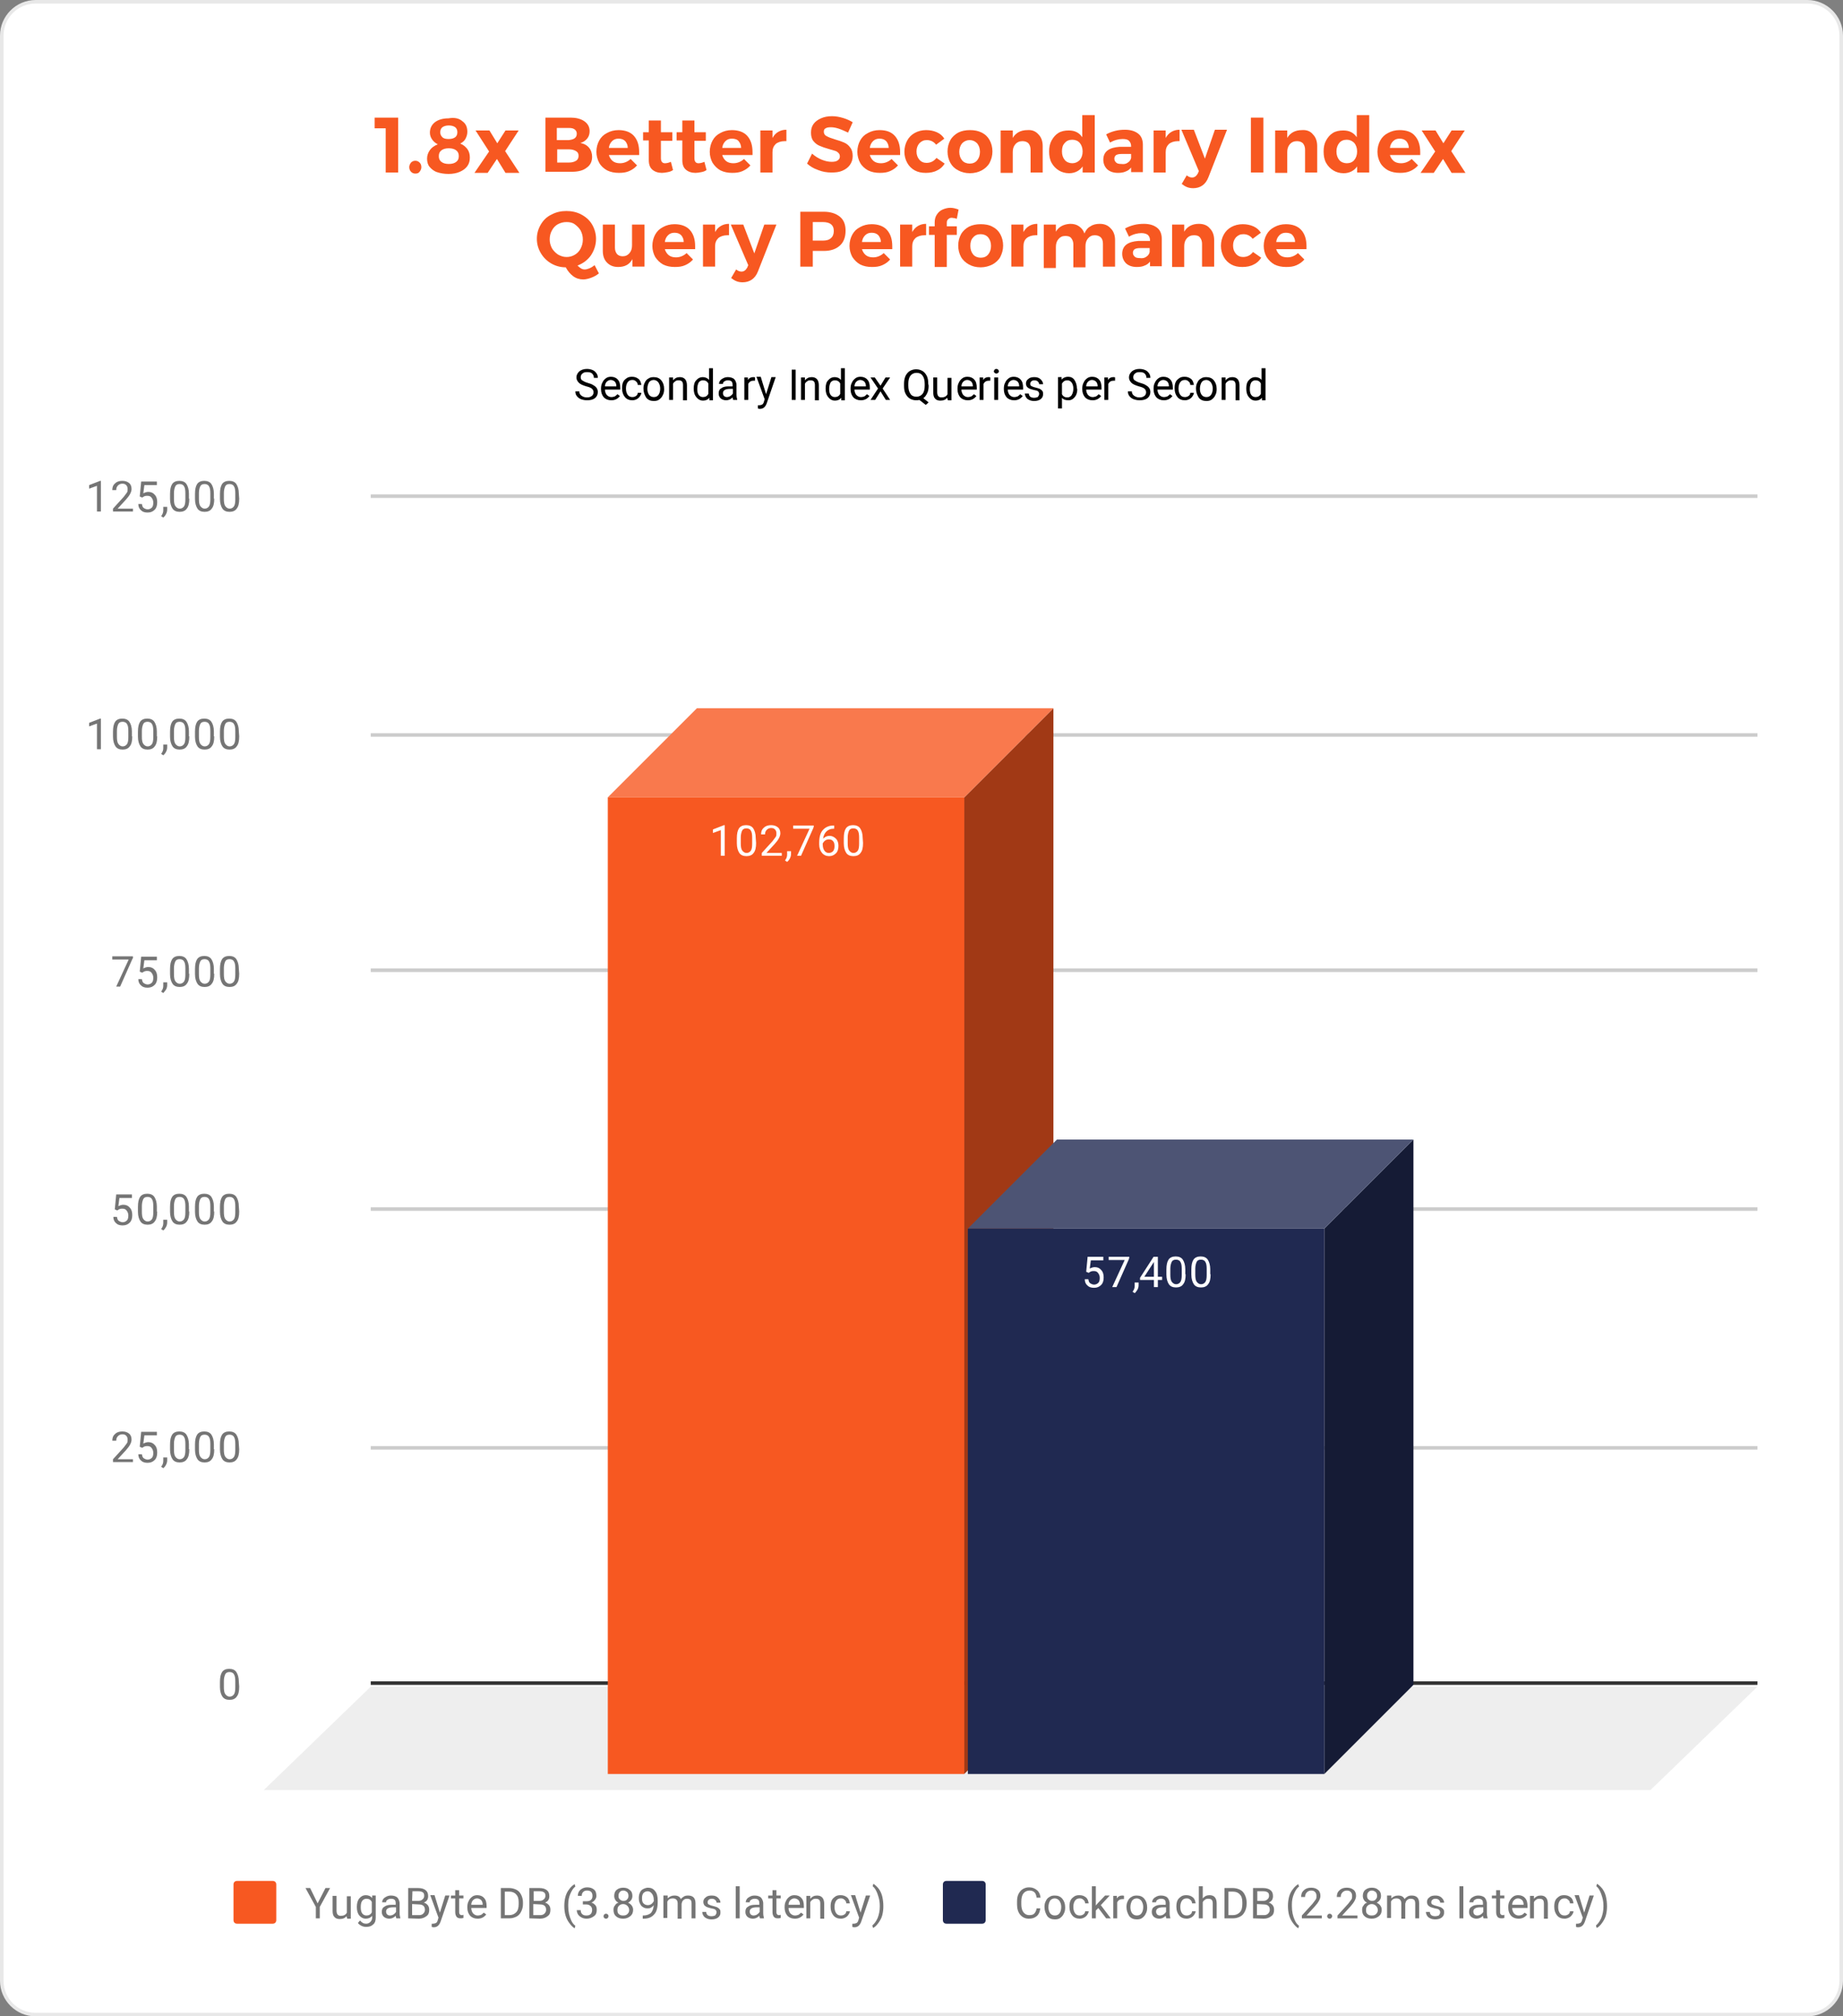 <?xml version="1.0" encoding="utf-8"?>
<!-- Generator: Adobe Illustrator 23.0.1, SVG Export Plug-In . SVG Version: 6.00 Build 0)  -->
<svg version="1.1" id="Layer_1" xmlns="http://www.w3.org/2000/svg" xmlns:xlink="http://www.w3.org/1999/xlink" x="0px" y="0px"
	 viewBox="0 0 517 565.7" style="enable-background:new 0 0 517 565.7;" xml:space="preserve">
<rect x="0" y="0" width="517" height="565.7" fill="#808080" stroke="none"/>
<style type="text/css">
	.st0{fill:#FFFFFF;}
	.st1{fill:#E8E8E8;}
	.st2{enable-background:new    ;}
	.st3{fill:#F75821;}
	.st4{fill:none;stroke:#333333;stroke-miterlimit:10;}
	.st5{fill:#EEEEEE;}
	.st6{fill:none;stroke:#CCCCCC;stroke-miterlimit:10;}
	.st7{clip-path:url(#SVGID_2_);fill:#A13915;}
	.st8{clip-path:url(#SVGID_4_);fill:#F9794D;}
	.st9{clip-path:url(#SVGID_6_);fill:none;}
	.st10{clip-path:url(#SVGID_8_);fill:#F75821;}
	.st11{clip-path:url(#SVGID_10_);fill:#151B35;}
	.st12{clip-path:url(#SVGID_12_);fill:#4D5474;}
	.st13{clip-path:url(#SVGID_14_);fill:none;}
	.st14{clip-path:url(#SVGID_16_);fill:#202951;}
	.st15{fill:none;stroke:#F75821;stroke-width:3;stroke-linecap:round;stroke-linejoin:round;stroke-miterlimit:10;}
	.st16{fill:none;stroke:#202951;stroke-width:3;stroke-linecap:round;stroke-linejoin:round;stroke-miterlimit:10;}
	.st17{fill:#757575;}
	.st18{fill:#202951;}
</style>
<g>
	<path class="st0" d="M10,565.2c-5.2,0-9.5-4.3-9.5-9.5V10c0-5.2,4.3-9.5,9.5-9.5h497c5.2,0,9.5,4.3,9.5,9.5v545.7
		c0,5.2-4.3,9.5-9.5,9.5H10z"/>
	<path class="st1" d="M507,1c5,0,9,4,9,9v545.7c0,5-4,9-9,9H10c-5,0-9-4-9-9V10c0-5,4-9,9-9H507 M507,0H10C4.5,0,0,4.5,0,10v545.7
		c0,5.5,4.5,10,10,10h497c5.5,0,10-4.5,10-10V10C517,4.5,512.5,0,507,0L507,0z"/>
</g>
<g class="st2">
	<path class="st3" d="M105.1,33h6.6v15.4h-3.5V36h-3.1V33z"/>
	<path class="st3" d="M117.7,45.6c0.3,0.3,0.5,0.7,0.5,1.3c0,0.5-0.2,0.9-0.5,1.3s-0.7,0.5-1.2,0.5c-0.5,0-0.9-0.2-1.2-0.5
		c-0.3-0.3-0.5-0.8-0.5-1.3c0-0.5,0.2-0.9,0.5-1.3c0.3-0.3,0.7-0.5,1.2-0.5C117,45.1,117.4,45.3,117.7,45.6z"/>
	<path class="st3" d="M129.7,34c1,0.7,1.4,1.7,1.4,3c0,0.7-0.2,1.3-0.5,1.9s-0.8,1-1.5,1.4c0.9,0.3,1.5,0.9,2,1.5
		c0.5,0.7,0.7,1.5,0.7,2.4c0,0.9-0.2,1.7-0.7,2.4s-1.2,1.2-2.1,1.6c-0.9,0.4-2,0.6-3.2,0.6c-1.2,0-2.3-0.2-3.2-0.5s-1.6-0.9-2.1-1.5
		s-0.7-1.4-0.7-2.3c0-0.9,0.3-1.7,0.8-2.4c0.5-0.7,1.2-1.2,2.2-1.6c-0.7-0.4-1.2-0.8-1.6-1.4c-0.4-0.6-0.6-1.2-0.6-1.9
		c0-1.2,0.5-2.2,1.4-2.9s2.2-1.1,3.8-1.1C127.5,32.9,128.8,33.2,129.7,34z M123.8,42.2c-0.5,0.4-0.7,0.9-0.7,1.6s0.2,1.2,0.7,1.6
		c0.5,0.4,1.2,0.6,2.1,0.6s1.6-0.2,2.1-0.6c0.5-0.4,0.7-0.9,0.7-1.6s-0.2-1.2-0.7-1.6c-0.5-0.4-1.2-0.6-2.1-0.6
		S124.3,41.8,123.8,42.2z M124.1,35.7c-0.4,0.3-0.6,0.8-0.6,1.4c0,0.6,0.2,1,0.6,1.4s1,0.5,1.8,0.5s1.4-0.2,1.8-0.5s0.6-0.8,0.6-1.4
		s-0.2-1.1-0.6-1.4s-1-0.5-1.8-0.5S124.5,35.4,124.1,35.7z"/>
	<path class="st3" d="M133.4,36.6h3.9l2.2,3.6l2.3-3.6h3.7l-3.8,5.8l4,6.1h-3.9l-2.4-3.9l-2.6,3.9h-3.7l4.1-6L133.4,36.6z"/>
	<path class="st3" d="M163.9,34c1,0.7,1.5,1.6,1.5,2.8c0,0.8-0.2,1.5-0.7,2.1c-0.5,0.6-1.1,1-1.9,1.2c1,0.2,1.8,0.6,2.4,1.3
		c0.6,0.7,0.9,1.6,0.9,2.6c0,1.3-0.5,2.4-1.6,3.1c-1,0.8-2.5,1.1-4.2,1.1h-7.3V33h7.1C161.5,33,162.9,33.3,163.9,34z M161.2,38.8
		c0.4-0.3,0.6-0.7,0.6-1.3c0-0.5-0.2-0.9-0.6-1.2c-0.4-0.3-0.9-0.4-1.6-0.4h-3.4v3.4h3.4C160.3,39.2,160.8,39.1,161.2,38.8z
		 M161.6,45.1c0.5-0.3,0.7-0.8,0.7-1.4c0-0.6-0.2-1-0.7-1.3c-0.5-0.3-1.1-0.5-1.9-0.5h-3.4v3.7h3.4
		C160.5,45.6,161.1,45.4,161.6,45.1z"/>
	<path class="st3" d="M177.8,38.1c1,1.1,1.5,2.6,1.5,4.6c0,0.4,0,0.6,0,0.8h-8.5c0.2,0.7,0.6,1.3,1.1,1.7s1.2,0.6,2,0.6
		c0.6,0,1.1-0.1,1.6-0.3c0.5-0.2,1-0.5,1.4-0.9l1.8,1.8c-0.6,0.7-1.3,1.2-2.2,1.6c-0.9,0.4-1.8,0.5-2.9,0.5c-1.2,0-2.3-0.2-3.3-0.7
		c-0.9-0.5-1.7-1.2-2.2-2.1c-0.5-0.9-0.8-2-0.8-3.1c0-1.2,0.3-2.3,0.8-3.2c0.5-0.9,1.2-1.6,2.2-2.1c0.9-0.5,2-0.8,3.2-0.8
		C175.3,36.5,176.8,37,177.8,38.1z M176.1,41.5c0-0.8-0.3-1.4-0.7-1.9c-0.5-0.5-1.1-0.7-1.9-0.7c-0.7,0-1.3,0.2-1.8,0.7
		c-0.5,0.5-0.8,1.1-0.9,1.9H176.1z"/>
	<path class="st3" d="M188.8,47.7c-0.4,0.3-0.9,0.5-1.5,0.6c-0.5,0.1-1.1,0.2-1.6,0.2c-1.1,0-2-0.3-2.7-0.9s-1-1.5-1-2.7v-5.5h-1.6
		v-2.3h1.6v-3.3h3.4v3.3h3.2v2.4h-3.2v4.9c0,0.9,0.4,1.4,1.1,1.4c0.5,0,1-0.1,1.7-0.4L188.8,47.7z"/>
	<path class="st3" d="M198.2,47.7c-0.4,0.3-0.9,0.5-1.5,0.6c-0.5,0.1-1.1,0.2-1.6,0.2c-1.1,0-2-0.3-2.7-0.9s-1-1.5-1-2.7v-5.5h-1.6
		v-2.3h1.6v-3.3h3.4v3.3h3.2v2.4h-3.2v4.9c0,0.9,0.4,1.4,1.1,1.4c0.5,0,1-0.1,1.7-0.4L198.2,47.7z"/>
	<path class="st3" d="M209.6,38.1c1,1.1,1.5,2.6,1.5,4.6c0,0.4,0,0.6,0,0.8h-8.5c0.2,0.7,0.6,1.3,1.1,1.7c0.5,0.4,1.2,0.6,2,0.6
		c0.6,0,1.1-0.1,1.6-0.3c0.5-0.2,1-0.5,1.4-0.9l1.8,1.8c-0.6,0.7-1.3,1.2-2.2,1.6c-0.9,0.4-1.8,0.5-2.9,0.5c-1.2,0-2.3-0.2-3.3-0.7
		c-0.9-0.5-1.6-1.2-2.2-2.1c-0.5-0.9-0.8-2-0.8-3.1c0-1.2,0.3-2.3,0.8-3.2s1.2-1.6,2.2-2.1c0.9-0.5,2-0.8,3.2-0.8
		C207.1,36.5,208.6,37,209.6,38.1z M207.9,41.5c0-0.8-0.3-1.4-0.7-1.9s-1.1-0.7-1.9-0.7c-0.7,0-1.3,0.2-1.8,0.7s-0.8,1.1-0.9,1.9
		H207.9z"/>
	<path class="st3" d="M218.3,37c0.7-0.4,1.4-0.6,2.3-0.6v3.2c-0.1,0-0.3,0-0.5,0c-1,0-1.9,0.3-2.5,0.8c-0.6,0.6-0.9,1.3-0.9,2.3v5.7
		h-3.4V36.6h3.4v2.1C217.1,38,217.6,37.4,218.3,37z"/>
	<path class="st3" d="M235.3,36.1c-0.9-0.3-1.6-0.4-2.3-0.4c-0.6,0-1.1,0.1-1.4,0.3c-0.4,0.2-0.5,0.5-0.5,1c0,0.5,0.3,1,0.8,1.2
		c0.5,0.3,1.3,0.6,2.3,0.9c1.1,0.3,1.9,0.6,2.6,0.9c0.7,0.3,1.3,0.8,1.7,1.4c0.5,0.6,0.7,1.4,0.7,2.4c0,1-0.3,1.8-0.8,2.5
		c-0.5,0.7-1.2,1.2-2.1,1.6c-0.9,0.4-1.9,0.5-3.1,0.5c-1.2,0-2.5-0.2-3.7-0.7c-1.2-0.4-2.2-1-3.1-1.8l1.4-2.8
		c0.8,0.7,1.7,1.3,2.7,1.7c1,0.4,1.9,0.6,2.8,0.6c0.7,0,1.3-0.1,1.7-0.4s0.6-0.6,0.6-1.1c0-0.4-0.1-0.7-0.4-1s-0.6-0.5-1-0.6
		s-1-0.3-1.7-0.5c-1.1-0.3-1.9-0.6-2.6-0.9c-0.7-0.3-1.2-0.7-1.7-1.3c-0.5-0.6-0.7-1.4-0.7-2.4c0-0.9,0.2-1.7,0.7-2.4
		c0.5-0.7,1.2-1.2,2.1-1.6s1.9-0.6,3.1-0.6c1.1,0,2.1,0.2,3.1,0.5c1,0.3,1.9,0.7,2.7,1.2l-1.3,2.9C237,36.8,236.2,36.4,235.3,36.1z"
		/>
	<path class="st3" d="M251,38.1c1,1.1,1.5,2.6,1.5,4.6c0,0.4,0,0.6,0,0.8H244c0.2,0.7,0.6,1.3,1.1,1.7s1.2,0.6,2,0.6
		c0.6,0,1.1-0.1,1.6-0.3c0.5-0.2,1-0.5,1.4-0.9l1.8,1.8c-0.6,0.7-1.3,1.2-2.2,1.6c-0.9,0.4-1.8,0.5-2.9,0.5c-1.2,0-2.3-0.2-3.3-0.7
		c-0.9-0.5-1.7-1.2-2.2-2.1c-0.5-0.9-0.8-2-0.8-3.1c0-1.2,0.3-2.3,0.8-3.2c0.5-0.9,1.2-1.6,2.2-2.1c0.9-0.5,2-0.8,3.2-0.8
		C248.6,36.5,250,37,251,38.1z M249.3,41.5c0-0.8-0.3-1.4-0.7-1.9c-0.5-0.5-1.1-0.7-1.9-0.7c-0.7,0-1.3,0.2-1.8,0.7
		c-0.5,0.5-0.8,1.1-0.9,1.9H249.3z"/>
	<path class="st3" d="M260,39.3c-0.9,0-1.5,0.3-2.1,0.9c-0.5,0.6-0.8,1.3-0.8,2.3c0,1,0.3,1.7,0.8,2.3c0.5,0.6,1.2,0.9,2,0.9
		c1.2,0,2.1-0.5,2.8-1.4l2.3,1.6c-0.5,0.8-1.2,1.5-2.1,1.9c-0.9,0.5-2,0.7-3.2,0.7c-1.2,0-2.2-0.2-3.1-0.7c-0.9-0.5-1.6-1.2-2.1-2.1
		c-0.5-0.9-0.8-2-0.8-3.1c0-1.2,0.3-2.3,0.8-3.2s1.2-1.6,2.1-2.1c0.9-0.5,2-0.8,3.2-0.8c1.1,0,2.1,0.2,3,0.6s1.6,1,2.1,1.8l-2.3,1.7
		C262,39.8,261.1,39.3,260,39.3z"/>
	<path class="st3" d="M275.4,37.2c1,0.5,1.7,1.2,2.2,2.1c0.5,0.9,0.8,2,0.8,3.2c0,1.2-0.3,2.2-0.8,3.2c-0.5,0.9-1.3,1.6-2.2,2.1
		s-2.1,0.8-3.3,0.8c-1.3,0-2.4-0.3-3.3-0.8c-1-0.5-1.7-1.2-2.2-2.1s-0.8-2-0.8-3.2c0-1.2,0.3-2.3,0.8-3.2s1.3-1.6,2.2-2.1
		c1-0.5,2.1-0.7,3.3-0.7C273.3,36.5,274.4,36.7,275.4,37.2z M269.9,40.2c-0.5,0.6-0.8,1.4-0.8,2.4s0.3,1.8,0.8,2.4s1.3,0.9,2.1,0.9
		c0.9,0,1.6-0.3,2.1-0.9c0.5-0.6,0.8-1.4,0.8-2.4s-0.3-1.8-0.8-2.4c-0.6-0.6-1.3-0.9-2.1-0.9C271.2,39.3,270.5,39.6,269.9,40.2z"/>
	<path class="st3" d="M291.3,37.7c0.8,0.8,1.2,1.9,1.2,3.3v7.4h-3.4V42c0-0.7-0.2-1.3-0.6-1.8c-0.4-0.4-1-0.6-1.7-0.6
		c-0.8,0-1.5,0.3-2,0.9s-0.7,1.3-0.7,2.2v5.8h-3.4V36.6h3.4v2.1c0.8-1.4,2.2-2.2,4.1-2.2C289.5,36.4,290.5,36.8,291.3,37.7z"/>
	<path class="st3" d="M307.1,32.1v16.3h-3.4v-1.7c-0.4,0.6-1,1.1-1.6,1.4c-0.6,0.3-1.3,0.5-2.2,0.5c-1.1,0-2.1-0.3-2.9-0.8
		c-0.8-0.5-1.5-1.2-2-2.1c-0.5-0.9-0.7-2-0.7-3.2c0-1.2,0.2-2.2,0.7-3.1c0.5-0.9,1.1-1.6,1.9-2.1c0.8-0.5,1.8-0.7,2.9-0.7
		c1.7,0,2.9,0.6,3.8,1.9v-6.2H307.1z M302.9,44.9c0.5-0.6,0.8-1.4,0.8-2.4s-0.3-1.8-0.8-2.4c-0.5-0.6-1.3-0.9-2.1-0.9
		c-0.9,0-1.6,0.3-2.1,0.9c-0.6,0.6-0.8,1.4-0.8,2.4c0,1,0.3,1.8,0.8,2.4c0.5,0.6,1.3,0.9,2.1,0.9C301.6,45.8,302.3,45.5,302.9,44.9z
		"/>
	<path class="st3" d="M317.3,48.4V47c-0.4,0.5-0.9,0.9-1.5,1.1c-0.6,0.3-1.4,0.4-2.2,0.4c-1.2,0-2.2-0.3-3-1
		c-0.7-0.7-1.1-1.6-1.1-2.7c0-1.1,0.4-2,1.2-2.6c0.8-0.6,1.9-0.9,3.3-1h3.3v-0.2c0-0.6-0.2-1.1-0.6-1.5s-1-0.5-1.8-0.5
		c-1.1,0-2.3,0.3-3.5,1l-1.1-2.3c0.9-0.5,1.8-0.8,2.6-1c0.8-0.2,1.7-0.3,2.7-0.3c1.6,0,2.8,0.4,3.7,1.1c0.9,0.7,1.3,1.8,1.3,3.1
		l0,7.7H317.3z M316.4,45.6c0.5-0.3,0.8-0.8,0.9-1.3v-1.1h-2.7c-0.7,0-1.1,0.1-1.5,0.3c-0.3,0.2-0.5,0.6-0.5,1
		c0,0.5,0.2,0.8,0.5,1.1c0.3,0.3,0.8,0.4,1.4,0.4C315.3,46.1,315.9,46,316.4,45.6z"/>
	<path class="st3" d="M328.6,37c0.7-0.4,1.4-0.6,2.3-0.6v3.2c-0.1,0-0.3,0-0.5,0c-1,0-1.9,0.3-2.5,0.8c-0.6,0.6-0.9,1.3-0.9,2.3v5.7
		h-3.4V36.6h3.4v2.1C327.4,38,327.9,37.4,328.6,37z"/>
	<path class="st3" d="M334.7,52.8c-0.6,0-1.2-0.1-1.7-0.3c-0.5-0.2-1-0.5-1.5-0.9l1.4-2.4c0.5,0.4,1,0.6,1.5,0.6
		c0.7,0,1.2-0.4,1.6-1.1l0.3-0.7l-4.9-11.6h3.5l3.1,8.1l2.8-8.1h3.4L339,49.7C338.2,51.8,336.7,52.8,334.7,52.8z"/>
	<path class="st3" d="M350.9,33h3.5v15.4h-3.5V33z"/>
	<path class="st3" d="M368.3,37.7c0.8,0.8,1.2,1.9,1.2,3.3v7.4h-3.4V42c0-0.7-0.2-1.3-0.6-1.8c-0.4-0.4-1-0.6-1.7-0.6
		c-0.8,0-1.5,0.3-2,0.9s-0.7,1.3-0.7,2.2v5.8h-3.4V36.6h3.4v2.1c0.8-1.4,2.2-2.2,4.1-2.2C366.5,36.4,367.6,36.8,368.3,37.7z"/>
	<path class="st3" d="M384.1,32.1v16.3h-3.4v-1.7c-0.4,0.6-1,1.1-1.6,1.4s-1.3,0.5-2.2,0.5c-1.1,0-2.1-0.3-2.9-0.8s-1.5-1.2-2-2.1
		c-0.5-0.9-0.7-2-0.7-3.2c0-1.2,0.2-2.2,0.7-3.1c0.5-0.9,1.1-1.6,1.9-2.1c0.8-0.5,1.8-0.7,2.9-0.7c1.7,0,2.9,0.6,3.8,1.9v-6.2H384.1
		z M379.9,44.9c0.5-0.6,0.8-1.4,0.8-2.4s-0.3-1.8-0.8-2.4c-0.6-0.6-1.3-0.9-2.1-0.9c-0.9,0-1.6,0.3-2.1,0.9
		c-0.5,0.6-0.8,1.4-0.8,2.4c0,1,0.3,1.8,0.8,2.4s1.3,0.9,2.1,0.9C378.7,45.8,379.4,45.5,379.9,44.9z"/>
	<path class="st3" d="M396.9,38.1c1,1.1,1.5,2.6,1.5,4.6c0,0.4,0,0.6,0,0.8h-8.5c0.2,0.7,0.6,1.3,1.1,1.7s1.2,0.6,2,0.6
		c0.6,0,1.1-0.1,1.6-0.3c0.5-0.2,1-0.5,1.4-0.9l1.8,1.8c-0.6,0.7-1.3,1.2-2.2,1.6c-0.9,0.4-1.8,0.5-2.9,0.5c-1.2,0-2.3-0.2-3.3-0.7
		c-0.9-0.5-1.7-1.2-2.2-2.1c-0.5-0.9-0.8-2-0.8-3.1c0-1.2,0.3-2.3,0.8-3.2c0.5-0.9,1.2-1.6,2.2-2.1c0.9-0.5,2-0.8,3.2-0.8
		C394.5,36.5,396,37,396.9,38.1z M395.2,41.5c0-0.8-0.3-1.4-0.7-1.9c-0.5-0.5-1.1-0.7-1.9-0.7c-0.7,0-1.3,0.2-1.8,0.7
		c-0.5,0.5-0.8,1.1-0.9,1.9H395.2z"/>
	<path class="st3" d="M398.8,36.6h3.9l2.2,3.6l2.3-3.6h3.7l-3.8,5.8l4,6.1h-3.9l-2.4-3.9l-2.6,3.9h-3.7l4.1-6L398.8,36.6z"/>
</g>
<g class="st2">
	<path class="st3" d="M168,76.7c-0.6,0.5-1.3,0.9-2.1,1.2c-0.8,0.3-1.6,0.5-2.3,0.5c-1,0-2-0.3-2.8-0.9c-0.8-0.6-1.5-1.4-2.1-2.5
		c-1.5,0-2.9-0.4-4.1-1.1c-1.2-0.7-2.2-1.7-2.9-2.9c-0.7-1.2-1.1-2.5-1.1-4c0-1.5,0.4-2.8,1.1-4s1.7-2.2,3-2.8c1.3-0.7,2.7-1,4.2-1
		c1.5,0,2.9,0.3,4.2,1c1.3,0.7,2.3,1.6,3,2.8c0.7,1.2,1.1,2.6,1.1,4c0,1.7-0.5,3.2-1.4,4.6c-0.9,1.3-2.2,2.3-3.8,2.9
		c0.7,0.7,1.3,1.1,2,1.1c0.4,0,0.8-0.1,1.3-0.3c0.5-0.2,1-0.5,1.5-0.9L168,76.7z M154.8,69.6c0.4,0.7,1,1.3,1.7,1.8
		c0.7,0.4,1.5,0.7,2.4,0.7c0.9,0,1.6-0.2,2.3-0.6c0.7-0.4,1.3-1,1.7-1.8c0.4-0.8,0.6-1.6,0.6-2.5c0-0.9-0.2-1.7-0.6-2.5
		c-0.4-0.7-1-1.3-1.7-1.8s-1.5-0.6-2.3-0.6c-0.9,0-1.6,0.2-2.4,0.6c-0.7,0.4-1.3,1-1.7,1.8c-0.4,0.7-0.6,1.6-0.6,2.5
		C154.2,68,154.4,68.8,154.8,69.6z"/>
	<path class="st3" d="M180.8,63v11.8h-3.4v-2.1c-0.8,1.5-2.1,2.2-4,2.2c-1.3,0-2.3-0.4-3.1-1.2c-0.8-0.8-1.2-1.9-1.2-3.3V63h3.4v6.5
		c0,0.7,0.2,1.3,0.6,1.8c0.4,0.4,0.9,0.6,1.6,0.6c0.8,0,1.4-0.3,1.9-0.9c0.5-0.6,0.7-1.3,0.7-2.2V63H180.8z"/>
	<path class="st3" d="M193.5,64.5c1,1.1,1.5,2.6,1.5,4.6c0,0.4,0,0.6,0,0.8h-8.5c0.2,0.7,0.6,1.3,1.1,1.7c0.5,0.4,1.2,0.6,2,0.6
		c0.6,0,1.1-0.1,1.6-0.3c0.5-0.2,1-0.5,1.4-0.9l1.8,1.8c-0.6,0.7-1.3,1.2-2.2,1.6s-1.8,0.5-2.9,0.5c-1.2,0-2.3-0.2-3.3-0.7
		c-0.9-0.5-1.6-1.2-2.2-2.1c-0.5-0.9-0.8-2-0.8-3.1c0-1.2,0.3-2.3,0.8-3.2c0.5-0.9,1.2-1.6,2.2-2.1c0.9-0.5,2-0.8,3.2-0.8
		C191,62.9,192.5,63.4,193.5,64.5z M191.8,67.9c0-0.8-0.3-1.4-0.7-1.9c-0.5-0.5-1.1-0.7-1.9-0.7c-0.7,0-1.3,0.2-1.8,0.7
		c-0.5,0.5-0.8,1.1-0.9,1.9H191.8z"/>
	<path class="st3" d="M202.2,63.4c0.7-0.4,1.4-0.6,2.3-0.6V66c-0.1,0-0.3,0-0.5,0c-1,0-1.9,0.3-2.5,0.8c-0.6,0.6-0.9,1.3-0.9,2.3
		v5.7h-3.4V63h3.4v2.1C201,64.4,201.5,63.8,202.2,63.4z"/>
	<path class="st3" d="M208.3,79.2c-0.6,0-1.2-0.1-1.7-0.3c-0.5-0.2-1-0.5-1.5-0.9l1.4-2.4c0.5,0.4,1,0.6,1.5,0.6
		c0.7,0,1.2-0.4,1.6-1.1l0.3-0.7L205,63h3.5l3.1,8.1l2.8-8.1h3.4l-5.2,13.2C211.8,78.2,210.3,79.2,208.3,79.2z"/>
	<path class="st3" d="M235.6,60.8c1.1,0.9,1.6,2.2,1.6,3.9c0,1.8-0.5,3.2-1.6,4.2s-2.6,1.5-4.5,1.5H228v4.4h-3.5V59.4h6.5
		C233,59.4,234.5,59.9,235.6,60.8z M233.1,66.8c0.5-0.4,0.8-1.1,0.8-2c0-0.9-0.3-1.5-0.8-1.9c-0.5-0.4-1.3-0.6-2.3-0.6H228v5.2h2.9
		C231.8,67.5,232.6,67.3,233.1,66.8z"/>
	<path class="st3" d="M248.8,64.5c1,1.1,1.5,2.6,1.5,4.6c0,0.4,0,0.6,0,0.8h-8.5c0.2,0.7,0.6,1.3,1.1,1.7c0.5,0.4,1.2,0.6,2,0.6
		c0.6,0,1.1-0.1,1.6-0.3c0.5-0.2,1-0.5,1.4-0.9l1.8,1.8c-0.6,0.7-1.3,1.2-2.2,1.6s-1.8,0.5-2.9,0.5c-1.2,0-2.3-0.2-3.3-0.7
		c-0.9-0.5-1.6-1.2-2.2-2.1c-0.5-0.9-0.8-2-0.8-3.1c0-1.2,0.3-2.3,0.8-3.2c0.5-0.9,1.2-1.6,2.2-2.1c0.9-0.5,2-0.8,3.2-0.8
		C246.3,62.9,247.8,63.4,248.8,64.5z M247.1,67.9c0-0.8-0.3-1.4-0.7-1.9c-0.5-0.5-1.1-0.7-1.9-0.7c-0.7,0-1.3,0.2-1.8,0.7
		c-0.5,0.5-0.8,1.1-0.9,1.9H247.1z"/>
	<path class="st3" d="M257.5,63.4c0.7-0.4,1.4-0.6,2.3-0.6V66c-0.1,0-0.3,0-0.5,0c-1,0-1.9,0.3-2.5,0.8c-0.6,0.6-0.9,1.3-0.9,2.3
		v5.7h-3.4V63h3.4v2.1C256.3,64.4,256.8,63.8,257.5,63.4z"/>
	<path class="st3" d="M266,61.5c-0.3,0.2-0.4,0.6-0.4,1v1h2.8v2.4h-2.8v9h-3.4v-9h-1.6v-2.4h1.6v-1.1c0-0.9,0.2-1.6,0.6-2.2
		c0.4-0.6,0.9-1.1,1.6-1.4c0.7-0.3,1.4-0.5,2.2-0.5c0.8,0,1.5,0.2,2.3,0.5l-0.5,2.6c-0.2-0.1-0.5-0.2-0.7-0.2s-0.5-0.1-0.7-0.1
		C266.6,61.1,266.3,61.2,266,61.5z"/>
	<path class="st3" d="M278.4,63.6c1,0.5,1.7,1.2,2.2,2.1c0.5,0.9,0.8,2,0.8,3.2c0,1.2-0.3,2.2-0.8,3.2c-0.5,0.9-1.3,1.6-2.2,2.1
		c-1,0.5-2.1,0.8-3.3,0.8c-1.3,0-2.4-0.3-3.3-0.8s-1.7-1.2-2.2-2.1c-0.5-0.9-0.8-2-0.8-3.2c0-1.2,0.3-2.3,0.8-3.2
		c0.5-0.9,1.3-1.6,2.2-2.1c1-0.5,2.1-0.7,3.3-0.7C276.4,62.9,277.5,63.1,278.4,63.6z M273,66.6c-0.6,0.6-0.8,1.4-0.8,2.4
		s0.3,1.8,0.8,2.4c0.5,0.6,1.3,0.9,2.1,0.9c0.9,0,1.6-0.3,2.1-0.9s0.8-1.4,0.8-2.4s-0.3-1.8-0.8-2.4s-1.3-0.9-2.1-0.9
		C274.2,65.7,273.5,66,273,66.6z"/>
	<path class="st3" d="M288.7,63.4c0.7-0.4,1.4-0.6,2.3-0.6V66c-0.1,0-0.3,0-0.5,0c-1,0-1.9,0.3-2.5,0.8s-0.9,1.3-0.9,2.3v5.7h-3.4
		V63h3.4v2.1C287.5,64.4,288,63.8,288.7,63.4z"/>
	<path class="st3" d="M311.6,64.1c0.8,0.8,1.2,1.9,1.2,3.3v7.4h-3.4v-6.4c0-0.8-0.2-1.4-0.6-1.8c-0.4-0.4-1-0.6-1.7-0.6
		c-0.8,0-1.4,0.3-1.9,0.9c-0.5,0.6-0.7,1.3-0.7,2.2v5.9h-3.4v-6.4c0-0.7-0.2-1.3-0.6-1.8s-1-0.6-1.7-0.6c-0.8,0-1.4,0.3-1.9,0.9
		s-0.7,1.3-0.7,2.2v5.9h-3.4V63h3.4v2c0.8-1.4,2.2-2.1,4-2.2c1,0,1.8,0.2,2.5,0.7s1.2,1.1,1.5,2c0.4-0.9,0.9-1.6,1.7-2
		c0.7-0.5,1.6-0.7,2.6-0.7C309.8,62.8,310.8,63.2,311.6,64.1z"/>
	<path class="st3" d="M322.6,74.8v-1.4c-0.4,0.5-0.9,0.9-1.5,1.1c-0.6,0.3-1.4,0.4-2.2,0.4c-1.2,0-2.2-0.3-3-1
		c-0.7-0.7-1.1-1.6-1.1-2.7c0-1.1,0.4-2,1.2-2.6c0.8-0.6,1.9-0.9,3.3-1h3.3v-0.2c0-0.6-0.2-1.1-0.6-1.5c-0.4-0.3-1-0.5-1.8-0.5
		c-1.1,0-2.3,0.3-3.5,1l-1.1-2.3c0.9-0.5,1.8-0.8,2.6-1c0.8-0.2,1.7-0.3,2.7-0.3c1.6,0,2.8,0.4,3.7,1.1c0.9,0.7,1.3,1.8,1.3,3.1
		l0,7.7H322.6z M321.6,72c0.5-0.3,0.8-0.8,0.9-1.3v-1.1h-2.7c-0.7,0-1.1,0.1-1.5,0.3c-0.3,0.2-0.5,0.6-0.5,1c0,0.5,0.2,0.8,0.5,1.1
		s0.8,0.4,1.4,0.4C320.5,72.5,321.1,72.4,321.6,72z"/>
	<path class="st3" d="M339.4,64.1c0.8,0.8,1.2,1.9,1.2,3.3v7.4h-3.4v-6.4c0-0.7-0.2-1.3-0.6-1.8s-1-0.6-1.7-0.6
		c-0.8,0-1.5,0.3-2,0.9c-0.5,0.6-0.7,1.3-0.7,2.2v5.8h-3.4V63h3.4V65c0.8-1.4,2.2-2.2,4.1-2.2C337.6,62.8,338.7,63.2,339.4,64.1z"/>
	<path class="st3" d="M348.8,65.7c-0.9,0-1.5,0.3-2.1,0.9c-0.5,0.6-0.8,1.3-0.8,2.3c0,1,0.3,1.7,0.8,2.3s1.2,0.9,2,0.9
		c1.2,0,2.1-0.5,2.8-1.4l2.3,1.6c-0.5,0.8-1.2,1.5-2.1,1.9c-0.9,0.5-2,0.7-3.2,0.7c-1.2,0-2.2-0.2-3.1-0.7c-0.9-0.5-1.6-1.2-2.1-2.1
		c-0.5-0.9-0.8-2-0.8-3.1c0-1.2,0.3-2.3,0.8-3.2s1.2-1.6,2.1-2.1c0.9-0.5,2-0.8,3.2-0.8c1.1,0,2.1,0.2,3,0.6c0.9,0.4,1.6,1,2.1,1.8
		l-2.3,1.7C350.8,66.2,349.9,65.7,348.8,65.7z"/>
	<path class="st3" d="M365,64.5c1,1.1,1.5,2.6,1.5,4.6c0,0.4,0,0.6,0,0.8H358c0.2,0.7,0.6,1.3,1.1,1.7c0.5,0.4,1.2,0.6,2,0.6
		c0.6,0,1.1-0.1,1.6-0.3c0.5-0.2,1-0.5,1.4-0.9l1.8,1.8c-0.6,0.7-1.3,1.2-2.2,1.6c-0.9,0.4-1.8,0.5-2.9,0.5c-1.2,0-2.3-0.2-3.3-0.7
		c-0.9-0.5-1.6-1.2-2.2-2.1c-0.5-0.9-0.8-2-0.8-3.1c0-1.2,0.3-2.3,0.8-3.2s1.2-1.6,2.2-2.1c0.9-0.5,2-0.8,3.2-0.8
		C362.5,62.9,364,63.4,365,64.5z M363.3,67.9c0-0.8-0.3-1.4-0.7-1.9s-1.1-0.7-1.9-0.7c-0.7,0-1.3,0.2-1.8,0.7s-0.8,1.1-0.9,1.9
		H363.3z"/>
</g>
<path class="st4" d="M104,472.2h389"/>
<path class="st5" d="M74,502.2l30-29h389l-30,29H74z"/>
<path class="st6" d="M104,406.2h389"/>
<path class="st6" d="M104,339.2h389"/>
<path class="st6" d="M104,272.2h389"/>
<path class="st6" d="M104,206.2h389"/>
<path class="st6" d="M104,139.2h389"/>
<g>
	<g>
		<defs>
			<rect id="SVGID_1_" x="74" y="139" width="419" height="363.3"/>
		</defs>
		<clipPath id="SVGID_2_">
			<use xlink:href="#SVGID_1_"  style="overflow:visible;"/>
		</clipPath>
		<path class="st7" d="M295.5,198.7v274l-25,25v-274L295.5,198.7z"/>
	</g>
</g>
<g>
	<g>
		<defs>
			<rect id="SVGID_3_" x="74" y="139" width="419" height="363.3"/>
		</defs>
		<clipPath id="SVGID_4_">
			<use xlink:href="#SVGID_3_"  style="overflow:visible;"/>
		</clipPath>
		<path class="st8" d="M270.5,223.7h-100l25-25h100L270.5,223.7z"/>
	</g>
</g>
<g>
	<g>
		<defs>
			<rect id="SVGID_5_" x="74" y="139" width="419" height="363.3"/>
		</defs>
		<clipPath id="SVGID_6_">
			<use xlink:href="#SVGID_5_"  style="overflow:visible;"/>
		</clipPath>
		<path class="st9" d="M270.5,497.7h-100v-274h100V497.7z"/>
	</g>
</g>
<g>
	<g>
		<defs>
			<rect id="SVGID_7_" x="74" y="139" width="419" height="363.3"/>
		</defs>
		<clipPath id="SVGID_8_">
			<use xlink:href="#SVGID_7_"  style="overflow:visible;"/>
		</clipPath>
		<path class="st10" d="M270.5,497.7h-100v-274h100V497.7z"/>
	</g>
</g>
<g>
	<g>
		<defs>
			<rect id="SVGID_9_" x="74" y="139" width="419" height="363.3"/>
		</defs>
		<clipPath id="SVGID_10_">
			<use xlink:href="#SVGID_9_"  style="overflow:visible;"/>
		</clipPath>
		<path class="st11" d="M396.5,319.7v153l-25,25v-153L396.5,319.7z"/>
	</g>
</g>
<g>
	<g>
		<defs>
			<rect id="SVGID_11_" x="74" y="139" width="419" height="363.3"/>
		</defs>
		<clipPath id="SVGID_12_">
			<use xlink:href="#SVGID_11_"  style="overflow:visible;"/>
		</clipPath>
		<path class="st12" d="M371.5,344.7h-100l25-25h100L371.5,344.7z"/>
	</g>
</g>
<g>
	<g>
		<defs>
			<rect id="SVGID_13_" x="74" y="139" width="419" height="363.3"/>
		</defs>
		<clipPath id="SVGID_14_">
			<use xlink:href="#SVGID_13_"  style="overflow:visible;"/>
		</clipPath>
		<path class="st13" d="M371.5,497.7h-100v-153h100V497.7z"/>
	</g>
</g>
<g>
	<g>
		<defs>
			<rect id="SVGID_15_" x="74" y="139" width="419" height="363.3"/>
		</defs>
		<clipPath id="SVGID_16_">
			<use xlink:href="#SVGID_15_"  style="overflow:visible;"/>
		</clipPath>
		<path class="st14" d="M371.5,497.7h-100v-153h100V497.7z"/>
	</g>
</g>
<path class="st15" d="M203.3,240.1h-1.1v-7.2l-2.2,0.8v-1l3.1-1.2h0.2V240.1z M212.1,236.5c0,1.3-0.2,2.2-0.7,2.8
	c-0.4,0.6-1.1,0.9-2,0.9s-1.6-0.3-2-0.9s-0.7-1.5-0.7-2.7v-1.4c0-1.3,0.2-2.2,0.6-2.8c0.4-0.6,1.1-0.9,2-0.9s1.6,0.3,2,0.9
	c0.4,0.6,0.7,1.5,0.7,2.7L212.1,236.5L212.1,236.5z M211,235c0-0.9-0.1-1.6-0.4-2c-0.2-0.4-0.7-0.6-1.2-0.6c-0.6,0-1,0.2-1.2,0.6
	c-0.2,0.4-0.4,1.1-0.4,1.9v1.7c0,0.9,0.1,1.6,0.4,2c0.3,0.4,0.7,0.7,1.2,0.7s0.9-0.2,1.2-0.6s0.4-1.1,0.4-2V235z M219.3,240.1h-5.6
	v-0.8l3-3.3c0.4-0.5,0.7-0.9,0.9-1.2s0.2-0.6,0.2-1s-0.1-0.8-0.4-1.1c-0.3-0.3-0.6-0.4-1.1-0.4s-0.9,0.2-1.2,0.5s-0.5,0.7-0.5,1.3
	h-1.1c0-0.8,0.2-1.4,0.8-1.9c0.5-0.5,1.2-0.7,2-0.7s1.4,0.2,1.9,0.6s0.7,1,0.7,1.7c0,0.8-0.5,1.8-1.6,3l-2.3,2.5h4.3L219.3,240.1
	L219.3,240.1z M220.8,241.8l-0.6-0.4c0.4-0.5,0.6-1,0.6-1.6v-1h1.1v0.8c0,0.4-0.1,0.8-0.3,1.2S221.1,241.6,220.8,241.8z
	 M228.2,232.2l-3.5,7.9h-1.1l3.5-7.6h-4.6v-0.9h5.8L228.2,232.2L228.2,232.2z M234,231.6v0.9h-0.2c-0.8,0-1.5,0.3-2,0.8
	s-0.8,1.2-0.9,2c0.5-0.5,1.1-0.8,1.8-0.8s1.3,0.3,1.8,0.8s0.7,1.2,0.7,2c0,0.9-0.2,1.6-0.7,2.1s-1.1,0.8-1.9,0.8s-1.5-0.3-2-0.9
	c-0.5-0.6-0.8-1.4-0.8-2.4v-0.4c0-1.6,0.3-2.8,1-3.6s1.7-1.3,3-1.3L234,231.6L234,231.6z M232.5,235.5c-0.4,0-0.7,0.1-1,0.3
	s-0.5,0.5-0.7,0.8v0.4c0,0.7,0.2,1.3,0.5,1.7s0.7,0.6,1.2,0.6s0.9-0.2,1.2-0.5c0.3-0.4,0.4-0.8,0.4-1.4s-0.1-1.1-0.4-1.4
	C233.4,235.6,233,235.5,232.5,235.5z M242.1,236.5c0,1.3-0.2,2.2-0.7,2.8c-0.4,0.6-1.1,0.9-2,0.9s-1.6-0.3-2-0.9s-0.7-1.5-0.7-2.7
	v-1.4c0-1.3,0.2-2.2,0.6-2.8c0.4-0.6,1.1-0.9,2-0.9s1.6,0.3,2,0.9c0.4,0.6,0.7,1.5,0.7,2.7L242.1,236.5L242.1,236.5z M241,235
	c0-0.9-0.1-1.6-0.4-2c-0.2-0.4-0.7-0.6-1.2-0.6c-0.6,0-1,0.2-1.2,0.6c-0.2,0.4-0.4,1.1-0.4,1.9v1.7c0,0.9,0.1,1.6,0.4,2
	c0.3,0.4,0.7,0.7,1.2,0.7s0.9-0.2,1.2-0.6s0.4-1.1,0.4-2V235z"/>
<path class="st0" d="M203.3,240.1h-1.1v-7.2l-2.2,0.8v-1l3.1-1.2h0.2V240.1z M212.1,236.5c0,1.3-0.2,2.2-0.7,2.8
	c-0.4,0.6-1.1,0.9-2,0.9s-1.6-0.3-2-0.9s-0.7-1.5-0.7-2.7v-1.4c0-1.3,0.2-2.2,0.6-2.8c0.4-0.6,1.1-0.9,2-0.9s1.6,0.3,2,0.9
	c0.4,0.6,0.7,1.5,0.7,2.7L212.1,236.5L212.1,236.5z M211,235c0-0.9-0.1-1.6-0.4-2c-0.2-0.4-0.7-0.6-1.2-0.6c-0.6,0-1,0.2-1.2,0.6
	c-0.2,0.4-0.4,1.1-0.4,1.9v1.7c0,0.9,0.1,1.6,0.4,2c0.3,0.4,0.7,0.7,1.2,0.7s0.9-0.2,1.2-0.6s0.4-1.1,0.4-2V235z M219.3,240.1h-5.6
	v-0.8l3-3.3c0.4-0.5,0.7-0.9,0.9-1.2s0.2-0.6,0.2-1s-0.1-0.8-0.4-1.1c-0.3-0.3-0.6-0.4-1.1-0.4s-0.9,0.2-1.2,0.5s-0.5,0.7-0.5,1.3
	h-1.1c0-0.8,0.2-1.4,0.8-1.9c0.5-0.5,1.2-0.7,2-0.7s1.4,0.2,1.9,0.6s0.7,1,0.7,1.7c0,0.8-0.5,1.8-1.6,3l-2.3,2.5h4.3L219.3,240.1
	L219.3,240.1z M220.8,241.8l-0.6-0.4c0.4-0.5,0.6-1,0.6-1.6v-1h1.1v0.8c0,0.4-0.1,0.8-0.3,1.2S221.1,241.6,220.8,241.8z
	 M228.2,232.2l-3.5,7.9h-1.1l3.5-7.6h-4.6v-0.9h5.8L228.2,232.2L228.2,232.2z M234,231.6v0.9h-0.2c-0.8,0-1.5,0.3-2,0.8
	s-0.8,1.2-0.9,2c0.5-0.5,1.1-0.8,1.8-0.8s1.3,0.3,1.8,0.8s0.7,1.2,0.7,2c0,0.9-0.2,1.6-0.7,2.1s-1.1,0.8-1.9,0.8s-1.5-0.3-2-0.9
	c-0.5-0.6-0.8-1.4-0.8-2.4v-0.4c0-1.6,0.3-2.8,1-3.6s1.7-1.3,3-1.3L234,231.6L234,231.6z M232.5,235.5c-0.4,0-0.7,0.1-1,0.3
	s-0.5,0.5-0.7,0.8v0.4c0,0.7,0.2,1.3,0.5,1.7s0.7,0.6,1.2,0.6s0.9-0.2,1.2-0.5c0.3-0.4,0.4-0.8,0.4-1.4s-0.1-1.1-0.4-1.4
	C233.4,235.6,233,235.5,232.5,235.5z M242.1,236.5c0,1.3-0.2,2.2-0.7,2.8c-0.4,0.6-1.1,0.9-2,0.9s-1.6-0.3-2-0.9s-0.7-1.5-0.7-2.7
	v-1.4c0-1.3,0.2-2.2,0.6-2.8c0.4-0.6,1.1-0.9,2-0.9s1.6,0.3,2,0.9c0.4,0.6,0.7,1.5,0.7,2.7L242.1,236.5L242.1,236.5z M241,235
	c0-0.9-0.1-1.6-0.4-2c-0.2-0.4-0.7-0.6-1.2-0.6c-0.6,0-1,0.2-1.2,0.6c-0.2,0.4-0.4,1.1-0.4,1.9v1.7c0,0.9,0.1,1.6,0.4,2
	c0.3,0.4,0.7,0.7,1.2,0.7s0.9-0.2,1.2-0.6s0.4-1.1,0.4-2V235z"/>
<path class="st16" d="M304.7,356.8l0.4-4.2h4.4v1H306l-0.3,2.3c0.4-0.2,0.9-0.4,1.4-0.4c0.8,0,1.4,0.3,1.8,0.8
	c0.5,0.5,0.7,1.2,0.7,2.1s-0.2,1.6-0.7,2.1s-1.1,0.8-2,0.8c-0.8,0-1.4-0.2-1.8-0.6c-0.5-0.4-0.8-1-0.8-1.8h1
	c0.1,0.5,0.2,0.9,0.5,1.1s0.7,0.4,1.1,0.4c0.5,0,0.9-0.2,1.2-0.5s0.4-0.8,0.4-1.4s-0.2-1-0.5-1.4s-0.7-0.5-1.2-0.5s-0.8,0.1-1.1,0.3
	l-0.3,0.2L304.7,356.8z M316.7,353.2l-3.5,7.9H312l3.5-7.6H311v-0.9h5.8L316.7,353.2L316.7,353.2z M318.3,362.8l-0.6-0.4
	c0.4-0.5,0.6-1,0.6-1.6v-1h1.1v0.8c0,0.4-0.1,0.8-0.3,1.2C318.8,362.2,318.6,362.6,318.3,362.8z M324.8,358.2h1.2v0.9h-1.2v2h-1.1
	v-2h-3.9v-0.6l3.8-5.9h1.2V358.2z M321,358.2h2.7V354l-0.1,0.2L321,358.2z M332.6,357.5c0,1.3-0.2,2.2-0.7,2.8
	c-0.4,0.6-1.1,0.9-2,0.9s-1.6-0.3-2-0.9s-0.7-1.5-0.7-2.7v-1.4c0-1.3,0.2-2.2,0.6-2.8c0.4-0.6,1.1-0.9,2-0.9s1.6,0.3,2,0.9
	s0.7,1.5,0.7,2.7v1.4H332.6z M331.5,356c0-0.9-0.1-1.6-0.4-2c-0.2-0.4-0.7-0.6-1.2-0.6c-0.6,0-1,0.2-1.2,0.6s-0.4,1.1-0.4,1.9v1.7
	c0,0.9,0.1,1.6,0.4,2s0.7,0.7,1.2,0.7s0.9-0.2,1.2-0.6c0.3-0.4,0.4-1.1,0.4-2V356z M339.6,357.5c0,1.3-0.2,2.2-0.7,2.8
	c-0.4,0.6-1.1,0.9-2,0.9s-1.6-0.3-2-0.9s-0.7-1.5-0.7-2.7v-1.4c0-1.3,0.2-2.2,0.6-2.8c0.4-0.6,1.1-0.9,2-0.9s1.6,0.3,2,0.9
	s0.7,1.5,0.7,2.7v1.4H339.6z M338.5,356c0-0.9-0.1-1.6-0.4-2c-0.2-0.4-0.7-0.6-1.2-0.6c-0.6,0-1,0.2-1.2,0.6s-0.4,1.1-0.4,1.9v1.7
	c0,0.9,0.1,1.6,0.4,2s0.7,0.7,1.2,0.7s0.9-0.2,1.2-0.6c0.3-0.4,0.4-1.1,0.4-2V356z"/>
<path class="st0" d="M304.7,356.8l0.4-4.2h4.4v1H306l-0.3,2.3c0.4-0.2,0.9-0.4,1.4-0.4c0.8,0,1.4,0.3,1.8,0.8
	c0.5,0.5,0.7,1.2,0.7,2.1s-0.2,1.6-0.7,2.1s-1.1,0.8-2,0.8c-0.8,0-1.4-0.2-1.8-0.6c-0.5-0.4-0.8-1-0.8-1.8h1
	c0.1,0.5,0.2,0.9,0.5,1.1s0.7,0.4,1.1,0.4c0.5,0,0.9-0.2,1.2-0.5s0.4-0.8,0.4-1.4s-0.2-1-0.5-1.4s-0.7-0.5-1.2-0.5s-0.8,0.1-1.1,0.3
	l-0.3,0.2L304.7,356.8z M316.7,353.2l-3.5,7.9H312l3.5-7.6H311v-0.9h5.8L316.7,353.2L316.7,353.2z M318.3,362.8l-0.6-0.4
	c0.4-0.5,0.6-1,0.6-1.6v-1h1.1v0.8c0,0.4-0.1,0.8-0.3,1.2C318.8,362.2,318.6,362.6,318.3,362.8z M324.8,358.2h1.2v0.9h-1.2v2h-1.1
	v-2h-3.9v-0.6l3.8-5.9h1.2V358.2z M321,358.2h2.7V354l-0.1,0.2L321,358.2z M332.6,357.5c0,1.3-0.2,2.2-0.7,2.8
	c-0.4,0.6-1.1,0.9-2,0.9s-1.6-0.3-2-0.9s-0.7-1.5-0.7-2.7v-1.4c0-1.3,0.2-2.2,0.6-2.8c0.4-0.6,1.1-0.9,2-0.9s1.6,0.3,2,0.9
	s0.7,1.5,0.7,2.7v1.4H332.6z M331.5,356c0-0.9-0.1-1.6-0.4-2c-0.2-0.4-0.7-0.6-1.2-0.6c-0.6,0-1,0.2-1.2,0.6s-0.4,1.1-0.4,1.9v1.7
	c0,0.9,0.1,1.6,0.4,2s0.7,0.7,1.2,0.7s0.9-0.2,1.2-0.6c0.3-0.4,0.4-1.1,0.4-2V356z M339.6,357.5c0,1.3-0.2,2.2-0.7,2.8
	c-0.4,0.6-1.1,0.9-2,0.9s-1.6-0.3-2-0.9s-0.7-1.5-0.7-2.7v-1.4c0-1.3,0.2-2.2,0.6-2.8c0.4-0.6,1.1-0.9,2-0.9s1.6,0.3,2,0.9
	s0.7,1.5,0.7,2.7v1.4H339.6z M338.5,356c0-0.9-0.1-1.6-0.4-2c-0.2-0.4-0.7-0.6-1.2-0.6c-0.6,0-1,0.2-1.2,0.6s-0.4,1.1-0.4,1.9v1.7
	c0,0.9,0.1,1.6,0.4,2s0.7,0.7,1.2,0.7s0.9-0.2,1.2-0.6c0.3-0.4,0.4-1.1,0.4-2V356z"/>
<path class="st17" d="M67.1,473.2c0,1.3-0.2,2.2-0.7,2.8c-0.4,0.6-1.1,0.9-2,0.9s-1.6-0.3-2-0.9s-0.7-1.5-0.7-2.7v-1.4
	c0-1.3,0.2-2.2,0.6-2.8c0.4-0.6,1.1-0.9,2-0.9c0.9,0,1.6,0.3,2,0.9s0.7,1.5,0.7,2.7L67.1,473.2L67.1,473.2z M66,471.7
	c0-0.9-0.1-1.6-0.4-2c-0.2-0.4-0.7-0.6-1.2-0.6c-0.6,0-1,0.2-1.2,0.6s-0.4,1.1-0.4,1.9v1.7c0,0.9,0.1,1.6,0.4,2
	c0.3,0.4,0.7,0.7,1.2,0.7s0.9-0.2,1.2-0.6c0.3-0.4,0.4-1.1,0.4-2V471.7z"/>
<path class="st17" d="M37.3,410.2h-5.6v-0.8l3-3.3c0.4-0.5,0.7-0.9,0.9-1.2c0.2-0.3,0.2-0.6,0.2-1s-0.1-0.8-0.4-1.1
	c-0.3-0.3-0.6-0.4-1.1-0.4s-0.9,0.2-1.2,0.5s-0.5,0.7-0.5,1.3h-1.1c0-0.8,0.2-1.4,0.8-1.9c0.5-0.5,1.2-0.7,2-0.7s1.4,0.2,1.9,0.6
	s0.7,1,0.7,1.7c0,0.8-0.5,1.8-1.6,3l-2.3,2.5h4.3C37.3,409.4,37.3,410.2,37.3,410.2z M39.2,405.9l0.4-4.2H44v1h-3.5l-0.3,2.3
	c0.4-0.2,0.9-0.4,1.4-0.4c0.8,0,1.4,0.3,1.8,0.8c0.5,0.5,0.7,1.2,0.7,2.1s-0.2,1.6-0.7,2.1s-1.1,0.8-2,0.8c-0.8,0-1.4-0.2-1.8-0.6
	c-0.5-0.4-0.8-1-0.8-1.8h1c0.1,0.5,0.2,0.9,0.5,1.1s0.7,0.4,1.1,0.4c0.5,0,0.9-0.2,1.2-0.5s0.4-0.8,0.4-1.4s-0.2-1-0.5-1.4
	s-0.7-0.5-1.2-0.5s-0.8,0.1-1.1,0.3l-0.3,0.2L39.2,405.9z M45.8,411.9l-0.6-0.4c0.4-0.5,0.6-1,0.6-1.6v-1h1.1v0.8
	c0,0.4-0.1,0.8-0.3,1.2S46.1,411.7,45.8,411.9z M53.1,406.6c0,1.3-0.2,2.2-0.7,2.8c-0.4,0.6-1.1,0.9-2,0.9s-1.6-0.3-2-0.9
	s-0.7-1.5-0.7-2.7v-1.4c0-1.3,0.2-2.2,0.6-2.8c0.4-0.6,1.1-0.9,2-0.9s1.6,0.3,2,0.9s0.7,1.5,0.7,2.7v1.4H53.1z M52,405.1
	c0-0.9-0.1-1.6-0.4-2c-0.2-0.4-0.7-0.6-1.2-0.6c-0.6,0-1,0.2-1.2,0.6s-0.4,1.1-0.4,1.9v1.7c0,0.9,0.1,1.6,0.4,2
	c0.3,0.4,0.7,0.7,1.2,0.7s0.9-0.2,1.2-0.6s0.4-1.1,0.4-2V405.1z M60.1,406.6c0,1.3-0.2,2.2-0.7,2.8c-0.4,0.6-1.1,0.9-2,0.9
	s-1.6-0.3-2-0.9s-0.7-1.5-0.7-2.7v-1.4c0-1.3,0.2-2.2,0.6-2.8c0.4-0.6,1.1-0.9,2-0.9s1.6,0.3,2,0.9s0.7,1.5,0.7,2.7v1.4H60.1z
	 M59,405.1c0-0.9-0.1-1.6-0.4-2c-0.2-0.4-0.7-0.6-1.2-0.6c-0.6,0-1,0.2-1.2,0.6s-0.4,1.1-0.4,1.9v1.7c0,0.9,0.1,1.6,0.4,2
	c0.3,0.4,0.7,0.7,1.2,0.7s0.9-0.2,1.2-0.6s0.4-1.1,0.4-2V405.1z M67.1,406.6c0,1.3-0.2,2.2-0.7,2.8c-0.4,0.6-1.1,0.9-2,0.9
	s-1.6-0.3-2-0.9s-0.7-1.5-0.7-2.7v-1.4c0-1.3,0.2-2.2,0.6-2.8c0.4-0.6,1.1-0.9,2-0.9c0.9,0,1.6,0.3,2,0.9s0.7,1.5,0.7,2.7
	L67.1,406.6L67.1,406.6z M66,405.1c0-0.9-0.1-1.6-0.4-2c-0.2-0.4-0.7-0.6-1.2-0.6c-0.6,0-1,0.2-1.2,0.6s-0.4,1.1-0.4,1.9v1.7
	c0,0.9,0.1,1.6,0.4,2c0.3,0.4,0.7,0.7,1.2,0.7s0.9-0.2,1.2-0.6s0.4-1.1,0.4-2V405.1z"/>
<path class="st17" d="M32.2,339.3l0.4-4.2H37v1h-3.5l-0.3,2.3c0.4-0.2,0.9-0.4,1.4-0.4c0.8,0,1.4,0.3,1.8,0.8
	c0.5,0.5,0.7,1.2,0.7,2.1s-0.2,1.6-0.7,2.1s-1.1,0.8-2,0.8c-0.8,0-1.4-0.2-1.8-0.6c-0.5-0.4-0.8-1-0.8-1.8h1
	c0.1,0.5,0.2,0.9,0.5,1.1s0.7,0.4,1.1,0.4c0.5,0,0.9-0.2,1.2-0.5s0.4-0.8,0.4-1.4s-0.2-1-0.5-1.4s-0.7-0.5-1.2-0.5s-0.8,0.1-1.1,0.3
	l-0.3,0.2L32.2,339.3z M44.1,339.9c0,1.3-0.2,2.2-0.7,2.8c-0.4,0.6-1.1,0.9-2,0.9s-1.6-0.3-2-0.9s-0.7-1.5-0.7-2.7v-1.4
	c0-1.3,0.2-2.2,0.6-2.8c0.4-0.6,1.1-0.9,2-0.9s1.6,0.3,2,0.9s0.7,1.5,0.7,2.7v1.4H44.1z M43,338.4c0-0.9-0.1-1.6-0.4-2
	c-0.2-0.4-0.7-0.6-1.2-0.6c-0.6,0-1,0.2-1.2,0.6s-0.4,1.1-0.4,1.9v1.7c0,0.9,0.1,1.6,0.4,2c0.3,0.4,0.7,0.7,1.2,0.7s0.9-0.2,1.2-0.6
	s0.4-1.1,0.4-2V338.4z M45.8,345.2l-0.6-0.4c0.4-0.5,0.6-1,0.6-1.6v-1h1.1v0.8c0,0.4-0.1,0.8-0.3,1.2
	C46.3,344.7,46.1,345,45.8,345.2z M53.1,339.9c0,1.3-0.2,2.2-0.7,2.8c-0.4,0.6-1.1,0.9-2,0.9s-1.6-0.3-2-0.9s-0.7-1.5-0.7-2.7v-1.4
	c0-1.3,0.2-2.2,0.6-2.8c0.4-0.6,1.1-0.9,2-0.9s1.6,0.3,2,0.9s0.7,1.5,0.7,2.7v1.4H53.1z M52,338.4c0-0.9-0.1-1.6-0.4-2
	c-0.2-0.4-0.7-0.6-1.2-0.6c-0.6,0-1,0.2-1.2,0.6s-0.4,1.1-0.4,1.9v1.7c0,0.9,0.1,1.6,0.4,2c0.3,0.4,0.7,0.7,1.2,0.7s0.9-0.2,1.2-0.6
	s0.4-1.1,0.4-2V338.4z M60.1,339.9c0,1.3-0.2,2.2-0.7,2.8c-0.4,0.6-1.1,0.9-2,0.9s-1.6-0.3-2-0.9s-0.7-1.5-0.7-2.7v-1.4
	c0-1.3,0.2-2.2,0.6-2.8c0.4-0.6,1.1-0.9,2-0.9s1.6,0.3,2,0.9s0.7,1.5,0.7,2.7v1.4H60.1z M59,338.4c0-0.9-0.1-1.6-0.4-2
	c-0.2-0.4-0.7-0.6-1.2-0.6c-0.6,0-1,0.2-1.2,0.6s-0.4,1.1-0.4,1.9v1.7c0,0.9,0.1,1.6,0.4,2c0.3,0.4,0.7,0.7,1.2,0.7s0.9-0.2,1.2-0.6
	s0.4-1.1,0.4-2V338.4z M67.1,339.9c0,1.3-0.2,2.2-0.7,2.8c-0.4,0.6-1.1,0.9-2,0.9s-1.6-0.3-2-0.9s-0.7-1.5-0.7-2.7v-1.4
	c0-1.3,0.2-2.2,0.6-2.8c0.4-0.6,1.1-0.9,2-0.9c0.9,0,1.6,0.3,2,0.9s0.7,1.5,0.7,2.7L67.1,339.9L67.1,339.9z M66,338.4
	c0-0.9-0.1-1.6-0.4-2c-0.2-0.4-0.7-0.6-1.2-0.6c-0.6,0-1,0.2-1.2,0.6s-0.4,1.1-0.4,1.9v1.7c0,0.9,0.1,1.6,0.4,2
	c0.3,0.4,0.7,0.7,1.2,0.7s0.9-0.2,1.2-0.6c0.3-0.4,0.4-1.1,0.4-2V338.4z"/>
<path class="st17" d="M37.2,268.9l-3.5,7.9h-1.1l3.5-7.6h-4.6v-0.9h5.8v0.6H37.2z M39.2,272.6l0.4-4.2H44v1h-3.5l-0.3,2.3
	c0.4-0.2,0.9-0.4,1.4-0.4c0.8,0,1.4,0.3,1.8,0.8c0.5,0.5,0.7,1.2,0.7,2.1s-0.2,1.6-0.7,2.1s-1.1,0.8-2,0.8c-0.8,0-1.4-0.2-1.8-0.6
	c-0.5-0.4-0.8-1-0.8-1.8h1c0.1,0.5,0.2,0.9,0.5,1.1s0.7,0.4,1.1,0.4c0.5,0,0.9-0.2,1.2-0.5s0.4-0.8,0.4-1.4s-0.2-1-0.5-1.4
	s-0.7-0.5-1.2-0.5s-0.8,0.1-1.1,0.3l-0.3,0.2L39.2,272.6z M45.8,278.6l-0.6-0.4c0.4-0.5,0.6-1,0.6-1.6v-1h1.1v0.8
	c0,0.4-0.1,0.8-0.3,1.2C46.3,278,46.1,278.3,45.8,278.6z M53.1,273.2c0,1.3-0.2,2.2-0.7,2.8c-0.4,0.6-1.1,0.9-2,0.9s-1.6-0.3-2-0.9
	s-0.7-1.5-0.7-2.7v-1.4c0-1.3,0.2-2.2,0.6-2.8c0.4-0.6,1.1-0.9,2-0.9s1.6,0.3,2,0.9s0.7,1.5,0.7,2.7v1.4H53.1z M52,271.7
	c0-0.9-0.1-1.6-0.4-2c-0.2-0.4-0.7-0.6-1.2-0.6c-0.6,0-1,0.2-1.2,0.6s-0.4,1.1-0.4,1.9v1.7c0,0.9,0.1,1.6,0.4,2
	c0.3,0.4,0.7,0.7,1.2,0.7s0.9-0.2,1.2-0.6s0.4-1.1,0.4-2V271.7z M60.1,273.2c0,1.3-0.2,2.2-0.7,2.8c-0.4,0.6-1.1,0.9-2,0.9
	s-1.6-0.3-2-0.9s-0.7-1.5-0.7-2.7v-1.4c0-1.3,0.2-2.2,0.6-2.8c0.4-0.6,1.1-0.9,2-0.9s1.6,0.3,2,0.9s0.7,1.5,0.7,2.7v1.4H60.1z
	 M59,271.7c0-0.9-0.1-1.6-0.4-2c-0.2-0.4-0.7-0.6-1.2-0.6c-0.6,0-1,0.2-1.2,0.6s-0.4,1.1-0.4,1.9v1.7c0,0.9,0.1,1.6,0.4,2
	c0.3,0.4,0.7,0.7,1.2,0.7s0.9-0.2,1.2-0.6s0.4-1.1,0.4-2V271.7z M67.1,273.2c0,1.3-0.2,2.2-0.7,2.8c-0.4,0.6-1.1,0.9-2,0.9
	s-1.6-0.3-2-0.9s-0.7-1.5-0.7-2.7v-1.4c0-1.3,0.2-2.2,0.6-2.8c0.4-0.6,1.1-0.9,2-0.9c0.9,0,1.6,0.3,2,0.9s0.7,1.5,0.7,2.7
	L67.1,273.2L67.1,273.2z M66,271.7c0-0.9-0.1-1.6-0.4-2c-0.2-0.4-0.7-0.6-1.2-0.6c-0.6,0-1,0.2-1.2,0.6s-0.4,1.1-0.4,1.9v1.7
	c0,0.9,0.1,1.6,0.4,2c0.3,0.4,0.7,0.7,1.2,0.7s0.9-0.2,1.2-0.6c0.3-0.4,0.4-1.1,0.4-2V271.7z"/>
<path class="st17" d="M28.3,210.2h-1.1V203l-2.2,0.8v-1l3.1-1.2h0.2V210.2z M37.1,206.6c0,1.3-0.2,2.2-0.7,2.8
	c-0.4,0.6-1.1,0.9-2,0.9s-1.6-0.3-2-0.9s-0.7-1.5-0.7-2.7v-1.4c0-1.3,0.2-2.2,0.6-2.8c0.4-0.6,1.1-0.9,2-0.9s1.6,0.3,2,0.9
	c0.4,0.6,0.7,1.5,0.7,2.7v1.4H37.1z M36,205.1c0-0.9-0.1-1.6-0.4-2c-0.2-0.4-0.7-0.6-1.2-0.6c-0.6,0-1,0.2-1.2,0.6
	c-0.2,0.4-0.4,1.1-0.4,1.9v1.7c0,0.9,0.1,1.6,0.4,2c0.3,0.4,0.7,0.7,1.2,0.7s0.9-0.2,1.2-0.6s0.4-1.1,0.4-2V205.1z M44.1,206.6
	c0,1.3-0.2,2.2-0.7,2.8c-0.4,0.6-1.1,0.9-2,0.9s-1.6-0.3-2-0.9s-0.7-1.5-0.7-2.7v-1.4c0-1.3,0.2-2.2,0.6-2.8c0.4-0.6,1.1-0.9,2-0.9
	s1.6,0.3,2,0.9c0.4,0.6,0.7,1.5,0.7,2.7v1.4H44.1z M43,205.1c0-0.9-0.1-1.6-0.4-2c-0.2-0.4-0.7-0.6-1.2-0.6c-0.6,0-1,0.2-1.2,0.6
	c-0.2,0.4-0.4,1.1-0.4,1.9v1.7c0,0.9,0.1,1.6,0.4,2c0.3,0.4,0.7,0.7,1.2,0.7s0.9-0.2,1.2-0.6s0.4-1.1,0.4-2V205.1z M45.8,211.9
	l-0.6-0.4c0.4-0.5,0.6-1,0.6-1.6v-1h1.1v0.8c0,0.4-0.1,0.8-0.3,1.2S46.1,211.7,45.8,211.9z M53.1,206.6c0,1.3-0.2,2.2-0.7,2.8
	c-0.4,0.6-1.1,0.9-2,0.9s-1.6-0.3-2-0.9s-0.7-1.5-0.7-2.7v-1.4c0-1.3,0.2-2.2,0.6-2.8c0.4-0.6,1.1-0.9,2-0.9s1.6,0.3,2,0.9
	c0.4,0.6,0.7,1.5,0.7,2.7v1.4H53.1z M52,205.1c0-0.9-0.1-1.6-0.4-2c-0.2-0.4-0.7-0.6-1.2-0.6c-0.6,0-1,0.2-1.2,0.6
	c-0.2,0.4-0.4,1.1-0.4,1.9v1.7c0,0.9,0.1,1.6,0.4,2c0.3,0.4,0.7,0.7,1.2,0.7s0.9-0.2,1.2-0.6s0.4-1.1,0.4-2V205.1z M60.1,206.6
	c0,1.3-0.2,2.2-0.7,2.8c-0.4,0.6-1.1,0.9-2,0.9s-1.6-0.3-2-0.9s-0.7-1.5-0.7-2.7v-1.4c0-1.3,0.2-2.2,0.6-2.8c0.4-0.6,1.1-0.9,2-0.9
	s1.6,0.3,2,0.9c0.4,0.6,0.7,1.5,0.7,2.7v1.4H60.1z M59,205.1c0-0.9-0.1-1.6-0.4-2c-0.2-0.4-0.7-0.6-1.2-0.6c-0.6,0-1,0.2-1.2,0.6
	c-0.2,0.4-0.4,1.1-0.4,1.9v1.7c0,0.9,0.1,1.6,0.4,2c0.3,0.4,0.7,0.7,1.2,0.7s0.9-0.2,1.2-0.6s0.4-1.1,0.4-2V205.1z M67.1,206.6
	c0,1.3-0.2,2.2-0.7,2.8c-0.4,0.6-1.1,0.9-2,0.9s-1.6-0.3-2-0.9s-0.7-1.5-0.7-2.7v-1.4c0-1.3,0.2-2.2,0.6-2.8c0.4-0.6,1.1-0.9,2-0.9
	c0.9,0,1.6,0.3,2,0.9c0.4,0.6,0.7,1.5,0.7,2.7L67.1,206.6L67.1,206.6z M66,205.1c0-0.9-0.1-1.6-0.4-2c-0.2-0.4-0.7-0.6-1.2-0.6
	c-0.6,0-1,0.2-1.2,0.6c-0.2,0.4-0.4,1.1-0.4,1.9v1.7c0,0.9,0.1,1.6,0.4,2c0.3,0.4,0.7,0.7,1.2,0.7s0.9-0.2,1.2-0.6s0.4-1.1,0.4-2
	V205.1z"/>
<path class="st17" d="M28.3,143.5h-1.1v-7.2l-2.2,0.8v-1l3.1-1.2h0.2V143.5z M37.3,143.5h-5.6v-0.8l3-3.3c0.4-0.5,0.7-0.9,0.9-1.2
	s0.2-0.6,0.2-1s-0.1-0.8-0.4-1.1c-0.3-0.3-0.6-0.4-1.1-0.4s-0.9,0.2-1.2,0.5s-0.5,0.7-0.5,1.3h-1.1c0-0.8,0.2-1.4,0.8-1.9
	c0.5-0.5,1.2-0.7,2-0.7s1.4,0.2,1.9,0.6c0.5,0.4,0.7,1,0.7,1.7c0,0.8-0.5,1.8-1.6,3l-2.3,2.5h4.3C37.3,142.7,37.3,143.5,37.3,143.5z
	 M39.2,139.3l0.4-4.2H44v1h-3.5l-0.3,2.3c0.4-0.2,0.9-0.4,1.4-0.4c0.8,0,1.4,0.3,1.8,0.8c0.5,0.5,0.7,1.2,0.7,2.1s-0.2,1.6-0.7,2.1
	s-1.1,0.8-2,0.8c-0.8,0-1.4-0.2-1.8-0.6c-0.5-0.4-0.8-1-0.8-1.8h1c0.1,0.5,0.2,0.9,0.5,1.1s0.7,0.4,1.1,0.4c0.5,0,0.9-0.2,1.2-0.5
	s0.4-0.8,0.4-1.4c0-0.6-0.2-1-0.5-1.4s-0.7-0.5-1.2-0.5s-0.8,0.1-1.1,0.3l-0.3,0.2L39.2,139.3z M45.8,145.2l-0.6-0.4
	c0.4-0.5,0.6-1,0.6-1.6v-1h1.1v0.8c0,0.4-0.1,0.8-0.3,1.2S46.1,145,45.8,145.2z M53.1,139.9c0,1.3-0.2,2.2-0.7,2.8
	c-0.4,0.6-1.1,0.9-2,0.9s-1.6-0.3-2-0.9s-0.7-1.5-0.7-2.7v-1.4c0-1.3,0.2-2.2,0.6-2.8c0.4-0.6,1.1-0.9,2-0.9s1.6,0.3,2,0.9
	c0.4,0.6,0.7,1.5,0.7,2.7v1.4H53.1z M52,138.4c0-0.9-0.1-1.6-0.4-2c-0.2-0.4-0.7-0.6-1.2-0.6c-0.6,0-1,0.2-1.2,0.6
	c-0.2,0.4-0.4,1.1-0.4,1.9v1.7c0,0.9,0.1,1.6,0.4,2c0.3,0.4,0.7,0.7,1.2,0.7s0.9-0.2,1.2-0.6s0.4-1.1,0.4-2V138.4z M60.1,139.9
	c0,1.3-0.2,2.2-0.7,2.8c-0.4,0.6-1.1,0.9-2,0.9s-1.6-0.3-2-0.9s-0.7-1.5-0.7-2.7v-1.4c0-1.3,0.2-2.2,0.6-2.8c0.4-0.6,1.1-0.9,2-0.9
	s1.6,0.3,2,0.9c0.4,0.6,0.7,1.5,0.7,2.7v1.4H60.1z M59,138.4c0-0.9-0.1-1.6-0.4-2c-0.2-0.4-0.7-0.6-1.2-0.6c-0.6,0-1,0.2-1.2,0.6
	c-0.2,0.4-0.4,1.1-0.4,1.9v1.7c0,0.9,0.1,1.6,0.4,2c0.3,0.4,0.7,0.7,1.2,0.7s0.9-0.2,1.2-0.6s0.4-1.1,0.4-2V138.4z M67.1,139.9
	c0,1.3-0.2,2.2-0.7,2.8c-0.4,0.6-1.1,0.9-2,0.9s-1.6-0.3-2-0.9s-0.7-1.5-0.7-2.7v-1.4c0-1.3,0.2-2.2,0.6-2.8c0.4-0.6,1.1-0.9,2-0.9
	c0.9,0,1.6,0.3,2,0.9c0.4,0.6,0.7,1.5,0.7,2.7L67.1,139.9L67.1,139.9z M66,138.4c0-0.9-0.1-1.6-0.4-2c-0.2-0.4-0.7-0.6-1.2-0.6
	c-0.6,0-1,0.2-1.2,0.6c-0.2,0.4-0.4,1.1-0.4,1.9v1.7c0,0.9,0.1,1.6,0.4,2c0.3,0.4,0.7,0.7,1.2,0.7s0.9-0.2,1.2-0.6s0.4-1.1,0.4-2
	V138.4z"/>
<path class="st3" d="M65.5,528.7c0-0.6,0.4-1,1-1h10c0.6,0,1,0.4,1,1v10c0,0.6-0.4,1-1,1h-10c-0.6,0-1-0.4-1-1V528.7z"/>
<path class="st17" d="M89.1,534l2.2-4.3h1.3l-2.9,5.3v3.2h-1.1V535l-2.9-5.3H87L89.1,534z M97.2,537.6c-0.4,0.5-1,0.8-1.9,0.8
	c-0.7,0-1.2-0.2-1.5-0.6c-0.4-0.4-0.5-1-0.5-1.8v-4.1h1.1v4.1c0,1,0.4,1.5,1.2,1.5c0.8,0,1.4-0.3,1.7-0.9V532h1.1v6.3h-1L97.2,537.6
	z M100.1,535c0-1,0.2-1.8,0.7-2.4c0.5-0.6,1.1-0.9,1.8-0.9c0.8,0,1.4,0.3,1.8,0.8v-0.7h1v6.2c0,0.8-0.2,1.5-0.7,1.9
	c-0.5,0.5-1.1,0.7-2,0.7c-0.5,0-0.9-0.1-1.3-0.3s-0.8-0.5-1-0.8l0.6-0.7c0.5,0.6,1,0.9,1.7,0.9c0.5,0,0.9-0.2,1.2-0.5
	c0.3-0.3,0.5-0.7,0.5-1.2v-0.5c-0.4,0.5-1,0.8-1.8,0.8c-0.7,0-1.3-0.3-1.8-0.9C100.3,536.8,100.1,536,100.1,535z M101.2,535.1
	c0,0.7,0.1,1.3,0.4,1.7s0.7,0.6,1.2,0.6c0.7,0,1.2-0.3,1.5-0.9v-2.9c-0.3-0.6-0.8-0.9-1.5-0.9c-0.5,0-0.9,0.2-1.2,0.6
	C101.3,533.7,101.2,534.3,101.2,535.1z M111.2,538.2c-0.1-0.1-0.1-0.3-0.2-0.7c-0.5,0.5-1.1,0.8-1.8,0.8c-0.6,0-1.1-0.2-1.5-0.5
	c-0.4-0.4-0.6-0.8-0.6-1.4c0-0.7,0.2-1.2,0.8-1.5c0.5-0.4,1.2-0.5,2.1-0.5h1v-0.5c0-0.4-0.1-0.7-0.3-0.9c-0.2-0.2-0.6-0.3-1-0.3
	s-0.7,0.1-1,0.3s-0.4,0.4-0.4,0.7h-1.1c0-0.3,0.1-0.6,0.3-0.9c0.2-0.3,0.5-0.5,0.9-0.7s0.8-0.3,1.3-0.3c0.7,0,1.3,0.2,1.7,0.5
	c0.4,0.4,0.6,0.9,0.7,1.5v2.9c0,0.6,0.1,1,0.2,1.4v0.1L111.2,538.2L111.2,538.2z M109.4,537.4c0.3,0,0.7-0.1,1-0.3s0.5-0.4,0.7-0.7
	v-1.3h-0.8c-1.3,0-2,0.4-2,1.2c0,0.3,0.1,0.6,0.3,0.8C108.8,537.3,109.1,537.4,109.4,537.4z M114.5,538.2v-8.5h2.8
	c0.9,0,1.6,0.2,2.1,0.6c0.5,0.4,0.7,0.9,0.7,1.7c0,0.4-0.1,0.8-0.3,1.1c-0.2,0.3-0.5,0.5-0.9,0.7c0.5,0.1,0.8,0.4,1.1,0.7
	c0.3,0.4,0.4,0.8,0.4,1.3c0,0.8-0.2,1.4-0.8,1.8c-0.5,0.4-1.2,0.7-2.1,0.7L114.5,538.2L114.5,538.2z M115.6,534.2v3.1h1.9
	c0.5,0,0.9-0.1,1.2-0.4c0.3-0.3,0.5-0.6,0.5-1.1c0-1-0.6-1.5-1.7-1.5L115.6,534.2L115.6,534.2z M115.6,533.3h1.7
	c0.5,0,0.9-0.1,1.2-0.4c0.3-0.2,0.5-0.6,0.5-1c0-0.5-0.1-0.8-0.4-1s-0.7-0.3-1.2-0.3h-1.7L115.6,533.3L115.6,533.3z M123.4,536.6
	l1.5-4.8h1.2l-2.5,7.3c-0.4,1.1-1,1.6-1.9,1.6h-0.2l-0.4-0.1v-0.9h0.3c0.4,0,0.7-0.1,0.9-0.2c0.2-0.1,0.4-0.4,0.5-0.8l0.2-0.7
	l-2.3-6.3h1.2L123.4,536.6z M128.8,530.3v1.5h1.2v0.8h-1.2v3.9c0,0.3,0.1,0.5,0.2,0.6s0.3,0.2,0.5,0.2c0.1,0,0.3,0,0.5-0.1v0.9
	c-0.3,0.1-0.6,0.1-0.8,0.1c-0.5,0-0.8-0.1-1.1-0.4c-0.2-0.3-0.4-0.7-0.4-1.3v-3.9h-1.2v-0.8h1.2v-1.5H128.8z M134,538.3
	c-0.9,0-1.6-0.3-2.1-0.8c-0.5-0.6-0.8-1.3-0.8-2.3V535c0-0.6,0.1-1.2,0.4-1.7c0.2-0.5,0.6-0.9,1-1.2s0.9-0.4,1.4-0.4
	c0.8,0,1.5,0.3,1.9,0.8c0.5,0.5,0.7,1.3,0.7,2.3v0.5h-4.3c0,0.6,0.2,1.1,0.5,1.5c0.4,0.4,0.8,0.6,1.3,0.6c0.4,0,0.7-0.1,1-0.2
	c0.3-0.2,0.5-0.4,0.7-0.6l0.7,0.5C135.8,537.9,135,538.3,134,538.3z M133.8,532.6c-0.4,0-0.8,0.2-1.1,0.5s-0.5,0.8-0.5,1.3h3.2v-0.1
	c0-0.6-0.2-1-0.5-1.3C134.6,532.8,134.3,532.6,133.8,532.6z M140.5,538.2v-8.5h2.4c0.7,0,1.4,0.2,2,0.5s1,0.8,1.3,1.4
	c0.3,0.6,0.5,1.3,0.5,2.1v0.5c0,0.8-0.2,1.5-0.5,2.1s-0.7,1.1-1.3,1.4c-0.6,0.3-1.2,0.5-2,0.5H140.5z M141.6,530.6v6.7h1.2
	c0.9,0,1.5-0.3,2-0.8s0.7-1.3,0.7-2.3v-0.5c0-1-0.2-1.7-0.7-2.2c-0.4-0.5-1.1-0.8-1.9-0.8h-1.3V530.6z M148.5,538.2v-8.5h2.8
	c0.9,0,1.6,0.2,2.1,0.6c0.5,0.4,0.7,0.9,0.7,1.7c0,0.4-0.1,0.8-0.3,1.1s-0.5,0.5-0.9,0.7c0.5,0.1,0.8,0.4,1.1,0.7
	c0.3,0.4,0.4,0.8,0.4,1.3c0,0.8-0.2,1.4-0.8,1.8c-0.5,0.4-1.2,0.7-2.1,0.7L148.5,538.2L148.5,538.2z M149.6,534.2v3.1h1.9
	c0.5,0,0.9-0.1,1.2-0.4c0.3-0.3,0.5-0.6,0.5-1.1c0-1-0.6-1.5-1.7-1.5L149.6,534.2L149.6,534.2z M149.6,533.3h1.7
	c0.5,0,0.9-0.1,1.2-0.4c0.3-0.2,0.5-0.6,0.5-1c0-0.5-0.1-0.8-0.4-1c-0.3-0.2-0.7-0.3-1.2-0.3h-1.7v2.7H149.6z M158.3,534.7
	c0-0.9,0.1-1.7,0.3-2.5s0.6-1.6,1.1-2.2c0.5-0.7,1-1.1,1.5-1.4l0.2,0.7c-0.6,0.4-1,1.1-1.4,2s-0.6,1.9-0.6,3v0.5
	c0,1.5,0.3,2.8,0.8,3.9c0.3,0.7,0.7,1.2,1.2,1.6l-0.2,0.7c-0.5-0.3-1-0.8-1.5-1.5C158.7,538.2,158.3,536.6,158.3,534.7z
	 M163.8,533.4h0.8c0.5,0,0.9-0.1,1.2-0.4c0.3-0.3,0.4-0.6,0.4-1.1c0-1-0.5-1.5-1.5-1.5c-0.5,0-0.8,0.1-1.1,0.4
	c-0.3,0.3-0.4,0.6-0.4,1.1h-1.1c0-0.7,0.2-1.2,0.7-1.7c0.5-0.4,1.1-0.7,1.9-0.7c0.8,0,1.4,0.2,1.9,0.6c0.5,0.4,0.7,1,0.7,1.8
	c0,0.4-0.1,0.7-0.4,1.1s-0.6,0.6-1,0.8c0.5,0.1,0.8,0.4,1.1,0.7s0.4,0.8,0.4,1.3c0,0.8-0.2,1.4-0.8,1.8c-0.5,0.4-1.2,0.7-2,0.7
	s-1.4-0.2-2-0.7c-0.5-0.4-0.8-1-0.8-1.7h1.1c0,0.4,0.1,0.8,0.4,1.1c0.3,0.3,0.7,0.4,1.2,0.4s0.9-0.1,1.2-0.4
	c0.3-0.3,0.4-0.7,0.4-1.2s-0.2-0.9-0.5-1.1c-0.3-0.3-0.7-0.4-1.3-0.4h-0.8v-0.9H163.8z M169.3,537.6c0-0.2,0.1-0.3,0.2-0.5
	c0.1-0.1,0.3-0.2,0.5-0.2s0.4,0.1,0.5,0.2s0.2,0.3,0.2,0.5s-0.1,0.3-0.2,0.5c-0.1,0.1-0.3,0.2-0.5,0.2s-0.4-0.1-0.5-0.2
	C169.4,538,169.3,537.8,169.3,537.6z M177.4,531.9c0,0.4-0.1,0.8-0.3,1.1s-0.5,0.6-0.9,0.8c0.4,0.2,0.8,0.5,1,0.8
	c0.3,0.4,0.4,0.8,0.4,1.2c0,0.7-0.2,1.3-0.8,1.8c-0.5,0.4-1.1,0.7-2,0.7c-0.8,0-1.5-0.2-2-0.7c-0.5-0.4-0.7-1-0.7-1.8
	c0-0.5,0.1-0.9,0.4-1.2c0.2-0.4,0.6-0.7,1-0.8c-0.4-0.2-0.7-0.4-0.9-0.8c-0.2-0.3-0.3-0.7-0.3-1.1c0-0.7,0.2-1.3,0.7-1.7
	s1.1-0.6,1.8-0.6c0.8,0,1.4,0.2,1.8,0.6C177.2,530.6,177.4,531.2,177.4,531.9z M176.5,535.9c0-0.5-0.2-0.9-0.5-1.2s-0.7-0.5-1.2-0.5
	s-0.9,0.2-1.2,0.5s-0.4,0.7-0.4,1.2s0.1,0.9,0.4,1.1c0.3,0.3,0.7,0.4,1.2,0.4s0.9-0.1,1.2-0.4S176.5,536.4,176.5,535.9z
	 M174.9,530.4c-0.4,0-0.8,0.1-1,0.4c-0.3,0.3-0.4,0.6-0.4,1.1c0,0.4,0.1,0.8,0.4,1c0.3,0.3,0.6,0.4,1,0.4s0.8-0.1,1-0.4
	c0.3-0.3,0.4-0.6,0.4-1s-0.1-0.8-0.4-1.1C175.6,530.6,175.3,530.4,174.9,530.4z M183.4,534.5c-0.2,0.3-0.5,0.5-0.8,0.7
	s-0.7,0.2-1,0.2c-0.5,0-0.9-0.1-1.3-0.4c-0.4-0.2-0.6-0.6-0.8-1s-0.3-0.9-0.3-1.5s0.1-1.1,0.3-1.5c0.2-0.5,0.5-0.8,0.9-1
	s0.9-0.4,1.4-0.4c0.8,0,1.5,0.3,2,1c0.5,0.6,0.7,1.5,0.7,2.6v0.3c0,1.7-0.3,2.9-1,3.6c-0.7,0.8-1.6,1.2-3,1.2h-0.2v-0.9h0.2
	c0.9,0,1.6-0.3,2.1-0.7C183.1,536.1,183.3,535.4,183.4,534.5z M181.7,534.5c0.4,0,0.7-0.1,1-0.3s0.5-0.5,0.7-0.8V533
	c0-0.7-0.2-1.3-0.5-1.7s-0.7-0.7-1.2-0.7s-0.9,0.2-1.2,0.5c-0.3,0.4-0.4,0.8-0.4,1.5c0,0.6,0.1,1.1,0.4,1.4
	C180.8,534.3,181.2,534.5,181.7,534.5z M187.3,531.9v0.7c0.5-0.5,1.1-0.8,1.9-0.8c0.9,0,1.5,0.3,1.8,1c0.2-0.3,0.5-0.5,0.8-0.7
	s0.7-0.3,1.2-0.3c1.4,0,2.1,0.7,2.1,2.2v4.2H194V534c0-0.4-0.1-0.8-0.3-1s-0.6-0.3-1-0.3s-0.7,0.1-1,0.4c-0.3,0.2-0.4,0.6-0.5,1v4.2
	h-1.1V534c0-0.9-0.5-1.4-1.4-1.4c-0.7,0-1.2,0.3-1.5,0.9v4.6h-1.1v-6.3h1.2V531.9z M201,536.5c0-0.3-0.1-0.5-0.3-0.7
	s-0.6-0.3-1.2-0.4c-0.5-0.1-1-0.3-1.3-0.4c-0.3-0.2-0.6-0.4-0.7-0.6c-0.1-0.2-0.2-0.5-0.2-0.8c0-0.5,0.2-1,0.7-1.3
	c0.4-0.4,1-0.5,1.7-0.5s1.3,0.2,1.7,0.6c0.4,0.4,0.7,0.8,0.7,1.4H201c0-0.3-0.1-0.5-0.4-0.8c-0.2-0.2-0.6-0.3-0.9-0.3
	c-0.4,0-0.7,0.1-0.9,0.3s-0.3,0.4-0.3,0.7s0.1,0.5,0.3,0.6s0.6,0.3,1.1,0.4c0.5,0.1,1,0.3,1.3,0.4c0.3,0.2,0.6,0.4,0.7,0.6
	c0.2,0.2,0.2,0.5,0.2,0.9c0,0.6-0.2,1-0.7,1.4c-0.4,0.3-1,0.5-1.8,0.5c-0.5,0-1-0.1-1.4-0.3s-0.7-0.4-0.9-0.8
	c-0.2-0.3-0.3-0.7-0.3-1h1.1c0,0.4,0.2,0.7,0.4,0.9c0.3,0.2,0.6,0.3,1.1,0.3c0.4,0,0.7-0.1,1-0.2C200.9,537,201,536.8,201,536.5z
	 M207.5,538.2h-1.1v-9h1.1V538.2z M213.2,538.2c-0.1-0.1-0.1-0.3-0.2-0.7c-0.5,0.5-1.1,0.8-1.8,0.8c-0.6,0-1.1-0.2-1.5-0.5
	c-0.4-0.4-0.6-0.8-0.6-1.4c0-0.7,0.2-1.2,0.8-1.5c0.5-0.4,1.2-0.5,2.1-0.5h1v-0.5c0-0.4-0.1-0.7-0.3-0.9s-0.6-0.3-1-0.3
	s-0.7,0.1-1,0.3s-0.4,0.4-0.4,0.7h-1.1c0-0.3,0.1-0.6,0.3-0.9c0.2-0.3,0.5-0.5,0.9-0.7s0.8-0.3,1.3-0.3c0.7,0,1.3,0.2,1.7,0.5
	c0.4,0.4,0.6,0.9,0.7,1.5v2.9c0,0.6,0.1,1,0.2,1.4v0.1L213.2,538.2L213.2,538.2z M211.4,537.4c0.3,0,0.7-0.1,1-0.3s0.5-0.4,0.7-0.7
	v-1.3h-0.8c-1.3,0-2,0.4-2,1.2c0,0.3,0.1,0.6,0.3,0.8C210.8,537.3,211.1,537.4,211.4,537.4z M217.8,530.3v1.5h1.2v0.8h-1.2v3.9
	c0,0.3,0.1,0.5,0.2,0.6s0.3,0.2,0.5,0.2c0.1,0,0.3,0,0.5-0.1v0.9c-0.3,0.1-0.6,0.1-0.8,0.1c-0.5,0-0.8-0.1-1.1-0.4
	c-0.2-0.3-0.4-0.7-0.4-1.3v-3.9h-1.2v-0.8h1.2v-1.5H217.8z M223,538.3c-0.9,0-1.6-0.3-2.1-0.8c-0.5-0.6-0.8-1.3-0.8-2.3V535
	c0-0.6,0.1-1.2,0.4-1.7c0.2-0.5,0.6-0.9,1-1.2s0.9-0.4,1.4-0.4c0.8,0,1.5,0.3,1.9,0.8c0.5,0.5,0.7,1.3,0.7,2.3v0.5h-4.3
	c0,0.6,0.2,1.1,0.5,1.5c0.4,0.4,0.8,0.6,1.3,0.6c0.4,0,0.7-0.1,1-0.2c0.3-0.2,0.5-0.4,0.7-0.6l0.7,0.5
	C224.8,537.9,224,538.3,223,538.3z M222.8,532.6c-0.4,0-0.8,0.2-1.1,0.5s-0.5,0.8-0.5,1.3h3.2v-0.1c0-0.6-0.2-1-0.5-1.3
	C223.6,532.8,223.3,532.6,222.8,532.6z M227.3,531.9v0.8c0.5-0.6,1.1-0.9,1.9-0.9c1.3,0,2,0.8,2,2.3v4.2h-1.1V534
	c0-0.4-0.1-0.8-0.3-1s-0.5-0.3-1-0.3c-0.4,0-0.7,0.1-0.9,0.3c-0.3,0.2-0.5,0.4-0.6,0.7v4.5h-1.1v-6.3H227.3z M235.9,537.4
	c0.4,0,0.7-0.1,1-0.3s0.5-0.5,0.5-0.9h1c0,0.4-0.2,0.7-0.4,1s-0.5,0.6-0.9,0.8s-0.8,0.3-1.2,0.3c-0.9,0-1.6-0.3-2.1-0.9
	c-0.5-0.6-0.8-1.4-0.8-2.4v-0.2c0-0.6,0.1-1.2,0.3-1.6c0.2-0.5,0.6-0.8,1-1.1s0.9-0.4,1.5-0.4c0.7,0,1.3,0.2,1.8,0.6
	c0.5,0.4,0.7,1,0.8,1.7h-1c0-0.4-0.2-0.8-0.5-1c-0.3-0.3-0.6-0.4-1-0.4c-0.6,0-1,0.2-1.3,0.6c-0.3,0.4-0.5,1-0.5,1.7v0.2
	c0,0.7,0.2,1.3,0.5,1.7C234.9,537.2,235.3,537.4,235.9,537.4z M241.4,536.6l1.5-4.8h1.2l-2.5,7.3c-0.4,1.1-1,1.6-1.9,1.6h-0.2
	l-0.4-0.1v-0.9h0.3c0.4,0,0.7-0.1,0.9-0.2c0.2-0.1,0.4-0.4,0.5-0.8l0.2-0.7l-2.3-6.3h1.2L241.4,536.6z M247.8,534.8
	c0,0.9-0.1,1.7-0.3,2.5s-0.6,1.5-1.1,2.2s-1,1.2-1.5,1.4l-0.2-0.7c0.6-0.5,1.1-1.2,1.5-2.1c0.4-1,0.6-2.1,0.6-3.2v-0.2
	c0-0.8-0.1-1.6-0.3-2.3s-0.4-1.3-0.7-1.9c-0.3-0.6-0.6-1-1-1.3l0.2-0.7c0.5,0.3,1,0.8,1.5,1.4c0.5,0.7,0.8,1.4,1,2.2
	C247.7,533,247.8,533.9,247.8,534.8z"/>
<path class="st18" d="M264.5,528.7c0-0.6,0.4-1,1-1h10c0.6,0,1,0.4,1,1v10c0,0.6-0.4,1-1,1h-10c-0.6,0-1-0.4-1-1V528.7z"/>
<path class="st17" d="M291.8,535.5c-0.1,0.9-0.4,1.6-1,2.1s-1.3,0.7-2.2,0.7c-1,0-1.8-0.4-2.4-1.1c-0.6-0.7-0.9-1.7-0.9-2.9v-0.8
	c0-0.8,0.1-1.5,0.4-2.1s0.7-1.1,1.2-1.4c0.5-0.3,1.1-0.5,1.8-0.5c0.9,0,1.6,0.3,2.2,0.8s0.9,1.2,1,2.1h-1.1
	c-0.1-0.7-0.3-1.2-0.6-1.5c-0.3-0.3-0.8-0.5-1.4-0.5c-0.7,0-1.3,0.3-1.7,0.8s-0.6,1.3-0.6,2.3v0.8c0,0.9,0.2,1.7,0.6,2.2
	s0.9,0.8,1.6,0.8c0.6,0,1.1-0.1,1.4-0.4c0.3-0.3,0.6-0.8,0.7-1.5h1V535.5z M293,535c0-0.6,0.1-1.2,0.4-1.7c0.2-0.5,0.6-0.9,1-1.1
	c0.4-0.3,0.9-0.4,1.5-0.4c0.9,0,1.6,0.3,2.1,0.9c0.5,0.6,0.8,1.4,0.8,2.4v0.1c0,0.6-0.1,1.2-0.4,1.7c-0.2,0.5-0.6,0.9-1,1.2
	s-0.9,0.4-1.5,0.4c-0.9,0-1.6-0.3-2.1-0.9C293.3,536.8,293,536,293,535L293,535z M294.1,535.1c0,0.7,0.2,1.3,0.5,1.7
	s0.8,0.6,1.3,0.6c0.6,0,1-0.2,1.3-0.6c0.3-0.4,0.5-1,0.5-1.8c0-0.7-0.2-1.2-0.5-1.7c-0.3-0.4-0.8-0.7-1.3-0.7s-1,0.2-1.3,0.6
	C294.3,533.7,294.1,534.3,294.1,535.1z M302.9,537.4c0.4,0,0.7-0.1,1-0.3s0.5-0.5,0.5-0.9h1c0,0.4-0.2,0.7-0.4,1
	c-0.2,0.3-0.5,0.6-0.9,0.8s-0.8,0.3-1.2,0.3c-0.9,0-1.6-0.3-2.1-0.9c-0.5-0.6-0.8-1.4-0.8-2.4v-0.2c0-0.6,0.1-1.2,0.3-1.6
	c0.2-0.5,0.6-0.8,1-1.1s0.9-0.4,1.5-0.4c0.7,0,1.3,0.2,1.8,0.6c0.5,0.4,0.7,1,0.8,1.7h-1c0-0.4-0.2-0.8-0.5-1
	c-0.3-0.3-0.6-0.4-1-0.4c-0.6,0-1,0.2-1.3,0.6c-0.3,0.4-0.5,1-0.5,1.7v0.2c0,0.7,0.2,1.3,0.5,1.7
	C301.9,537.2,302.3,537.4,302.9,537.4z M308.1,535.3l-0.7,0.7v2.2h-1.1v-9h1.1v5.4l0.6-0.7l2-2.1h1.3l-2.5,2.7l2.8,3.7h-1.3
	L308.1,535.3z M315.4,532.8c-0.2,0-0.3,0-0.5,0c-0.7,0-1.2,0.3-1.5,0.9v4.5h-1.1v-6.3h1v0.7c0.4-0.6,0.9-0.8,1.5-0.8
	c0.2,0,0.4,0,0.5,0.1v0.9H315.4z M316,535c0-0.6,0.1-1.2,0.4-1.7c0.2-0.5,0.6-0.9,1-1.1c0.4-0.3,0.9-0.4,1.5-0.4
	c0.9,0,1.6,0.3,2.1,0.9c0.5,0.6,0.8,1.4,0.8,2.4v0.1c0,0.6-0.1,1.2-0.4,1.7c-0.2,0.5-0.6,0.9-1,1.2s-0.9,0.4-1.5,0.4
	c-0.9,0-1.6-0.3-2.1-0.9C316.3,536.8,316,536,316,535L316,535z M317.1,535.1c0,0.7,0.2,1.3,0.5,1.7s0.8,0.6,1.3,0.6
	c0.6,0,1-0.2,1.3-0.6c0.3-0.4,0.5-1,0.5-1.8c0-0.7-0.2-1.2-0.5-1.7c-0.3-0.4-0.8-0.7-1.3-0.7s-1,0.2-1.3,0.6
	C317.3,533.7,317.1,534.3,317.1,535.1z M327.2,538.2c-0.1-0.1-0.1-0.3-0.2-0.7c-0.5,0.5-1.1,0.8-1.8,0.8c-0.6,0-1.1-0.2-1.5-0.5
	c-0.4-0.4-0.6-0.8-0.6-1.4c0-0.7,0.2-1.2,0.8-1.5c0.5-0.4,1.2-0.5,2.1-0.5h1v-0.5c0-0.4-0.1-0.7-0.3-0.9c-0.2-0.2-0.6-0.3-1-0.3
	s-0.7,0.1-1,0.3s-0.4,0.4-0.4,0.7h-1.1c0-0.3,0.1-0.6,0.3-0.9c0.2-0.3,0.5-0.5,0.9-0.7s0.8-0.3,1.3-0.3c0.7,0,1.3,0.2,1.7,0.5
	c0.4,0.4,0.6,0.9,0.7,1.5v2.9c0,0.6,0.1,1,0.2,1.4v0.1L327.2,538.2L327.2,538.2z M325.4,537.4c0.3,0,0.7-0.1,1-0.3s0.5-0.4,0.7-0.7
	v-1.3h-0.8c-1.3,0-2,0.4-2,1.2c0,0.3,0.1,0.6,0.3,0.8C324.8,537.3,325.1,537.4,325.4,537.4z M332.9,537.4c0.4,0,0.7-0.1,1-0.3
	s0.5-0.5,0.5-0.9h1c0,0.4-0.2,0.7-0.4,1c-0.2,0.3-0.5,0.6-0.9,0.8s-0.8,0.3-1.2,0.3c-0.9,0-1.6-0.3-2.1-0.9
	c-0.5-0.6-0.8-1.4-0.8-2.4v-0.2c0-0.6,0.1-1.2,0.3-1.6c0.2-0.5,0.6-0.8,1-1.1s0.9-0.4,1.5-0.4c0.7,0,1.3,0.2,1.8,0.6
	c0.5,0.4,0.7,1,0.8,1.7h-1c0-0.4-0.2-0.8-0.5-1c-0.3-0.3-0.6-0.4-1-0.4c-0.6,0-1,0.2-1.3,0.6c-0.3,0.4-0.5,1-0.5,1.7v0.2
	c0,0.7,0.2,1.3,0.5,1.7C331.9,537.2,332.3,537.4,332.9,537.4z M337.4,532.6c0.5-0.6,1.1-0.9,1.9-0.9c1.3,0,2,0.8,2,2.3v4.2h-1.1V534
	c0-0.4-0.1-0.8-0.3-1c-0.2-0.2-0.5-0.3-1-0.3c-0.4,0-0.7,0.1-0.9,0.3c-0.3,0.2-0.5,0.4-0.6,0.7v4.5h-1.1v-9h1.1V532.6z M343.5,538.2
	v-8.5h2.4c0.7,0,1.4,0.2,2,0.5s1,0.8,1.3,1.4c0.3,0.6,0.5,1.3,0.5,2.1v0.5c0,0.8-0.2,1.5-0.5,2.1s-0.7,1.1-1.3,1.4
	c-0.6,0.3-1.2,0.5-2,0.5H343.5z M344.6,530.6v6.7h1.2c0.9,0,1.5-0.3,2-0.8s0.7-1.3,0.7-2.3v-0.5c0-1-0.2-1.7-0.7-2.2
	c-0.4-0.5-1.1-0.8-1.9-0.8h-1.3V530.6z M351.5,538.2v-8.5h2.8c0.9,0,1.6,0.2,2.1,0.6c0.5,0.4,0.7,0.9,0.7,1.7c0,0.4-0.1,0.8-0.3,1.1
	c-0.2,0.3-0.5,0.5-0.9,0.7c0.5,0.1,0.8,0.4,1.1,0.7c0.3,0.4,0.4,0.8,0.4,1.3c0,0.8-0.2,1.4-0.8,1.8c-0.5,0.4-1.2,0.7-2.1,0.7
	L351.5,538.2L351.5,538.2z M352.6,534.2v3.1h1.9c0.5,0,0.9-0.1,1.2-0.4c0.3-0.3,0.5-0.6,0.5-1.1c0-1-0.6-1.5-1.7-1.5L352.6,534.2
	L352.6,534.2z M352.6,533.3h1.7c0.5,0,0.9-0.1,1.2-0.4c0.3-0.2,0.5-0.6,0.5-1c0-0.5-0.1-0.8-0.4-1s-0.7-0.3-1.2-0.3h-1.7v2.7H352.6z
	 M361.3,534.7c0-0.9,0.1-1.7,0.3-2.5c0.2-0.8,0.6-1.6,1.1-2.2c0.5-0.7,1-1.1,1.5-1.4l0.2,0.7c-0.6,0.4-1,1.1-1.4,2s-0.6,1.9-0.6,3
	v0.5c0,1.5,0.3,2.8,0.8,3.9c0.3,0.7,0.7,1.2,1.2,1.6l-0.2,0.7c-0.5-0.3-1-0.8-1.5-1.5C361.7,538.2,361.3,536.6,361.3,534.7z
	 M370.8,538.2h-5.6v-0.8l3-3.3c0.4-0.5,0.7-0.9,0.9-1.2c0.2-0.3,0.2-0.6,0.2-1s-0.1-0.8-0.4-1.1s-0.6-0.4-1.1-0.4s-0.9,0.2-1.2,0.5
	c-0.3,0.3-0.5,0.7-0.5,1.3H365c0-0.8,0.2-1.4,0.8-1.9c0.5-0.5,1.2-0.7,2-0.7s1.4,0.2,1.9,0.6c0.5,0.4,0.7,1,0.7,1.7
	c0,0.8-0.5,1.8-1.6,3l-2.3,2.5h4.3V538.2z M372.3,537.6c0-0.2,0.1-0.3,0.2-0.5c0.1-0.1,0.3-0.2,0.5-0.2s0.4,0.1,0.5,0.2
	s0.2,0.3,0.2,0.5s-0.1,0.3-0.2,0.5c-0.1,0.1-0.3,0.2-0.5,0.2s-0.4-0.1-0.5-0.2C372.4,538,372.3,537.8,372.3,537.6z M380.8,538.2
	h-5.6v-0.8l3-3.3c0.4-0.5,0.7-0.9,0.9-1.2c0.2-0.3,0.2-0.6,0.2-1s-0.1-0.8-0.4-1.1s-0.6-0.4-1.1-0.4s-0.9,0.2-1.2,0.5
	c-0.3,0.3-0.5,0.7-0.5,1.3H375c0-0.8,0.2-1.4,0.8-1.9c0.5-0.5,1.2-0.7,2-0.7s1.4,0.2,1.9,0.6c0.5,0.4,0.7,1,0.7,1.7
	c0,0.8-0.5,1.8-1.6,3l-2.3,2.5h4.3V538.2z M387.4,531.9c0,0.4-0.1,0.8-0.3,1.1c-0.2,0.3-0.5,0.6-0.9,0.8c0.4,0.2,0.8,0.5,1,0.8
	c0.3,0.4,0.4,0.8,0.4,1.2c0,0.7-0.2,1.3-0.8,1.8c-0.5,0.4-1.1,0.7-2,0.7c-0.8,0-1.5-0.2-2-0.7c-0.5-0.4-0.7-1-0.7-1.8
	c0-0.5,0.1-0.9,0.4-1.2c0.2-0.4,0.6-0.7,1-0.8c-0.4-0.2-0.7-0.4-0.9-0.8c-0.2-0.3-0.3-0.7-0.3-1.1c0-0.7,0.2-1.3,0.7-1.7
	s1.1-0.6,1.8-0.6c0.8,0,1.4,0.2,1.8,0.6C387.2,530.6,387.4,531.2,387.4,531.9z M386.5,535.9c0-0.5-0.2-0.9-0.5-1.2s-0.7-0.5-1.2-0.5
	s-0.9,0.2-1.2,0.5c-0.3,0.3-0.4,0.7-0.4,1.2s0.1,0.9,0.4,1.1c0.3,0.3,0.7,0.4,1.2,0.4s0.9-0.1,1.2-0.4S386.5,536.4,386.5,535.9z
	 M384.9,530.4c-0.4,0-0.8,0.1-1,0.4c-0.3,0.3-0.4,0.6-0.4,1.1c0,0.4,0.1,0.8,0.4,1c0.3,0.3,0.6,0.4,1,0.4s0.8-0.1,1-0.4
	c0.3-0.3,0.4-0.6,0.4-1s-0.1-0.8-0.4-1.1C385.6,530.6,385.3,530.4,384.9,530.4z M390.3,531.9v0.7c0.5-0.5,1.1-0.8,1.9-0.8
	c0.9,0,1.5,0.3,1.8,1c0.2-0.3,0.5-0.5,0.8-0.7s0.7-0.3,1.2-0.3c1.4,0,2.1,0.7,2.1,2.2v4.2H397V534c0-0.4-0.1-0.8-0.3-1
	c-0.2-0.2-0.6-0.3-1-0.3s-0.7,0.1-1,0.4c-0.3,0.2-0.4,0.6-0.5,1v4.2h-1.1V534c0-0.9-0.5-1.4-1.4-1.4c-0.7,0-1.2,0.3-1.5,0.9v4.6
	h-1.1v-6.3h1.2V531.9z M404,536.5c0-0.3-0.1-0.5-0.3-0.7c-0.2-0.2-0.6-0.3-1.2-0.4c-0.5-0.1-1-0.3-1.3-0.4c-0.3-0.2-0.6-0.4-0.7-0.6
	c-0.1-0.2-0.2-0.5-0.2-0.8c0-0.5,0.2-1,0.7-1.3c0.4-0.4,1-0.5,1.7-0.5s1.3,0.2,1.7,0.6c0.4,0.4,0.7,0.8,0.7,1.4H404
	c0-0.3-0.1-0.5-0.4-0.8c-0.2-0.2-0.6-0.3-0.9-0.3c-0.4,0-0.7,0.1-0.9,0.3c-0.2,0.2-0.3,0.4-0.3,0.7s0.1,0.5,0.3,0.6
	c0.2,0.1,0.6,0.3,1.1,0.4c0.5,0.1,1,0.3,1.3,0.4c0.3,0.2,0.6,0.4,0.7,0.6c0.2,0.2,0.2,0.5,0.2,0.9c0,0.6-0.2,1-0.7,1.4
	c-0.4,0.3-1,0.5-1.8,0.5c-0.5,0-1-0.1-1.4-0.3s-0.7-0.4-0.9-0.8c-0.2-0.3-0.3-0.7-0.3-1h1.1c0,0.4,0.2,0.7,0.4,0.9
	c0.3,0.2,0.6,0.3,1.1,0.3c0.4,0,0.7-0.1,1-0.2C403.9,537,404,536.8,404,536.5z M410.5,538.2h-1.1v-9h1.1V538.2z M416.2,538.2
	c-0.1-0.1-0.1-0.3-0.2-0.7c-0.5,0.5-1.1,0.8-1.8,0.8c-0.6,0-1.1-0.2-1.5-0.5c-0.4-0.4-0.6-0.8-0.6-1.4c0-0.7,0.2-1.2,0.8-1.5
	c0.5-0.4,1.2-0.5,2.1-0.5h1v-0.5c0-0.4-0.1-0.7-0.3-0.9c-0.2-0.2-0.6-0.3-1-0.3s-0.7,0.1-1,0.3s-0.4,0.4-0.4,0.7h-1.1
	c0-0.3,0.1-0.6,0.3-0.9c0.2-0.3,0.5-0.5,0.9-0.7s0.8-0.3,1.3-0.3c0.7,0,1.3,0.2,1.7,0.5c0.4,0.4,0.6,0.9,0.7,1.5v2.9
	c0,0.6,0.1,1,0.2,1.4v0.1L416.2,538.2L416.2,538.2z M414.4,537.4c0.3,0,0.7-0.1,1-0.3s0.5-0.4,0.7-0.7v-1.3h-0.8c-1.3,0-2,0.4-2,1.2
	c0,0.3,0.1,0.6,0.3,0.8C413.8,537.3,414.1,537.4,414.4,537.4z M420.8,530.3v1.5h1.2v0.8h-1.2v3.9c0,0.3,0.1,0.5,0.2,0.6
	s0.3,0.2,0.5,0.2c0.1,0,0.3,0,0.5-0.1v0.9c-0.3,0.1-0.6,0.1-0.8,0.1c-0.5,0-0.8-0.1-1.1-0.4c-0.2-0.3-0.4-0.7-0.4-1.3v-3.9h-1.2
	v-0.8h1.2v-1.5H420.8z M426,538.3c-0.9,0-1.6-0.3-2.1-0.8c-0.5-0.6-0.8-1.3-0.8-2.3V535c0-0.6,0.1-1.2,0.4-1.7
	c0.2-0.5,0.6-0.9,1-1.2s0.9-0.4,1.4-0.4c0.8,0,1.5,0.3,1.9,0.8c0.5,0.5,0.7,1.3,0.7,2.3v0.5h-4.3c0,0.6,0.2,1.1,0.5,1.5
	c0.4,0.4,0.8,0.6,1.3,0.6c0.4,0,0.7-0.1,1-0.2c0.3-0.2,0.5-0.4,0.7-0.6l0.7,0.5C427.8,537.9,427,538.3,426,538.3z M425.8,532.6
	c-0.4,0-0.8,0.2-1.1,0.5c-0.3,0.3-0.5,0.8-0.5,1.3h3.2v-0.1c0-0.6-0.2-1-0.5-1.3C426.6,532.8,426.3,532.6,425.8,532.6z M430.3,531.9
	v0.8c0.5-0.6,1.1-0.9,1.9-0.9c1.3,0,2,0.8,2,2.3v4.2h-1.1V534c0-0.4-0.1-0.8-0.3-1c-0.2-0.2-0.5-0.3-1-0.3c-0.4,0-0.7,0.1-0.9,0.3
	c-0.3,0.2-0.5,0.4-0.6,0.7v4.5h-1.1v-6.3H430.3z M438.9,537.4c0.4,0,0.7-0.1,1-0.3s0.5-0.5,0.5-0.9h1c0,0.4-0.2,0.7-0.4,1
	c-0.2,0.3-0.5,0.6-0.9,0.8s-0.8,0.3-1.2,0.3c-0.9,0-1.6-0.3-2.1-0.9c-0.5-0.6-0.8-1.4-0.8-2.4v-0.2c0-0.6,0.1-1.2,0.3-1.6
	c0.2-0.5,0.6-0.8,1-1.1s0.9-0.4,1.5-0.4c0.7,0,1.3,0.2,1.8,0.6c0.5,0.4,0.7,1,0.8,1.7h-1c0-0.4-0.2-0.8-0.5-1
	c-0.3-0.3-0.6-0.4-1-0.4c-0.6,0-1,0.2-1.3,0.6c-0.3,0.4-0.5,1-0.5,1.7v0.2c0,0.7,0.2,1.3,0.5,1.7
	C437.9,537.2,438.3,537.4,438.9,537.4z M444.4,536.6l1.5-4.8h1.2l-2.5,7.3c-0.4,1.1-1,1.6-1.9,1.6h-0.2l-0.4-0.1v-0.9h0.3
	c0.4,0,0.7-0.1,0.9-0.2c0.2-0.1,0.4-0.4,0.5-0.8l0.2-0.7l-2.3-6.3h1.2L444.4,536.6z M450.8,534.8c0,0.9-0.1,1.7-0.3,2.5
	c-0.2,0.8-0.6,1.5-1.1,2.2s-1,1.2-1.5,1.4l-0.2-0.7c0.6-0.5,1.1-1.2,1.5-2.1c0.4-1,0.6-2.1,0.6-3.2v-0.2c0-0.8-0.1-1.6-0.3-2.3
	c-0.2-0.7-0.4-1.3-0.7-1.9c-0.3-0.6-0.6-1-1-1.3l0.2-0.7c0.5,0.3,1,0.8,1.5,1.4c0.5,0.7,0.8,1.4,1,2.2
	C450.7,533,450.8,533.9,450.8,534.8z"/>
<path d="M164.5,108.4c-1-0.3-1.7-0.6-2.1-1c-0.4-0.4-0.7-0.9-0.7-1.5c0-0.7,0.3-1.2,0.8-1.7c0.5-0.4,1.2-0.7,2.1-0.7
	c0.6,0,1.1,0.1,1.6,0.3c0.5,0.2,0.8,0.5,1.1,0.9s0.4,0.8,0.4,1.3h-1.1c0-0.5-0.2-0.9-0.5-1.2c-0.3-0.3-0.8-0.4-1.4-0.4
	c-0.6,0-1,0.1-1.3,0.4c-0.3,0.2-0.5,0.6-0.5,1s0.1,0.7,0.4,0.9c0.3,0.2,0.8,0.5,1.5,0.7s1.3,0.4,1.7,0.7c0.4,0.2,0.7,0.5,0.9,0.8
	s0.3,0.7,0.3,1.1c0,0.7-0.3,1.3-0.8,1.7c-0.5,0.4-1.3,0.6-2.2,0.6c-0.6,0-1.1-0.1-1.7-0.3c-0.5-0.2-0.9-0.5-1.2-0.9
	s-0.4-0.8-0.4-1.3h1.1c0,0.5,0.2,0.9,0.6,1.2c0.4,0.3,0.9,0.5,1.5,0.5s1-0.1,1.4-0.4c0.3-0.2,0.5-0.6,0.5-1s-0.1-0.7-0.4-1
	C165.8,108.8,165.3,108.6,164.5,108.4z M171.5,112.3c-0.9,0-1.6-0.3-2.1-0.8c-0.5-0.6-0.8-1.3-0.8-2.3V109c0-0.6,0.1-1.2,0.4-1.7
	c0.2-0.5,0.6-0.9,1-1.2c0.4-0.3,0.9-0.4,1.4-0.4c0.8,0,1.5,0.3,1.9,0.8c0.5,0.5,0.7,1.3,0.7,2.3v0.5h-4.3c0,0.6,0.2,1.1,0.5,1.5
	c0.4,0.4,0.8,0.6,1.3,0.6c0.4,0,0.7-0.1,1-0.2c0.3-0.2,0.5-0.4,0.7-0.6l0.7,0.5C173.3,111.9,172.5,112.3,171.5,112.3z M171.3,106.6
	c-0.4,0-0.8,0.2-1.1,0.5s-0.5,0.8-0.5,1.3h3.2v-0.1c0-0.6-0.2-1-0.5-1.3C172.1,106.8,171.8,106.6,171.3,106.6z M177.4,111.4
	c0.4,0,0.7-0.1,1-0.3c0.3-0.2,0.5-0.5,0.5-0.9h1c0,0.4-0.2,0.7-0.4,1s-0.5,0.6-0.9,0.8c-0.4,0.2-0.8,0.3-1.2,0.3
	c-0.9,0-1.6-0.3-2.1-0.9s-0.8-1.4-0.8-2.4v-0.2c0-0.6,0.1-1.2,0.3-1.6c0.2-0.5,0.6-0.8,1-1.1c0.4-0.3,0.9-0.4,1.5-0.4
	c0.7,0,1.3,0.2,1.8,0.6s0.7,1,0.8,1.7h-1c0-0.4-0.2-0.8-0.5-1c-0.3-0.3-0.6-0.4-1-0.4c-0.6,0-1,0.2-1.3,0.6s-0.5,1-0.5,1.7v0.2
	c0,0.7,0.2,1.3,0.5,1.7C176.4,111.2,176.8,111.4,177.4,111.4z M180.5,109c0-0.6,0.1-1.2,0.4-1.7c0.2-0.5,0.6-0.9,1-1.1
	c0.4-0.3,0.9-0.4,1.5-0.4c0.9,0,1.6,0.3,2.1,0.9s0.8,1.4,0.8,2.4v0.1c0,0.6-0.1,1.2-0.4,1.7c-0.2,0.5-0.6,0.9-1,1.2
	c-0.4,0.3-0.9,0.4-1.5,0.4c-0.9,0-1.6-0.3-2.1-0.9C180.8,110.8,180.5,110,180.5,109L180.5,109z M181.6,109.1c0,0.7,0.2,1.3,0.5,1.7
	c0.3,0.4,0.8,0.6,1.3,0.6c0.6,0,1-0.2,1.3-0.6s0.5-1,0.5-1.8c0-0.7-0.2-1.2-0.5-1.7c-0.3-0.4-0.8-0.7-1.3-0.7s-1,0.2-1.3,0.6
	C181.8,107.7,181.6,108.3,181.6,109.1z M188.8,105.9v0.8c0.5-0.6,1.1-0.9,1.9-0.9c1.3,0,2,0.8,2,2.3v4.2h-1.1V108
	c0-0.4-0.1-0.8-0.3-1s-0.5-0.3-1-0.3c-0.4,0-0.7,0.1-0.9,0.3c-0.3,0.2-0.5,0.4-0.6,0.7v4.5h-1.1v-6.3
	C187.7,105.9,188.8,105.9,188.8,105.9z M194.6,109c0-1,0.2-1.8,0.7-2.3c0.5-0.6,1.1-0.9,1.8-0.9s1.3,0.2,1.8,0.8v-3.3h1.1v9h-1v-0.7
	c-0.4,0.5-1,0.8-1.8,0.8c-0.7,0-1.3-0.3-1.8-0.9C194.8,110.8,194.6,110,194.6,109L194.6,109z M195.6,109.1c0,0.7,0.1,1.3,0.4,1.7
	c0.3,0.4,0.7,0.6,1.2,0.6c0.7,0,1.2-0.3,1.5-0.9v-2.9c-0.3-0.6-0.8-0.9-1.5-0.9c-0.5,0-0.9,0.2-1.2,0.6
	C195.8,107.7,195.6,108.3,195.6,109.1z M205.7,112.2c-0.1-0.1-0.1-0.3-0.2-0.7c-0.5,0.5-1.1,0.8-1.8,0.8c-0.6,0-1.1-0.2-1.5-0.5
	c-0.4-0.4-0.6-0.8-0.6-1.4c0-0.7,0.2-1.2,0.8-1.5c0.5-0.4,1.2-0.5,2.1-0.5h1v-0.5c0-0.4-0.1-0.7-0.3-0.9c-0.2-0.2-0.6-0.3-1-0.3
	s-0.7,0.1-1,0.3c-0.3,0.2-0.4,0.4-0.4,0.7h-1.1c0-0.3,0.1-0.6,0.3-0.9s0.5-0.5,0.9-0.7s0.8-0.3,1.3-0.3c0.7,0,1.3,0.2,1.7,0.5
	c0.4,0.4,0.6,0.9,0.7,1.5v2.9c0,0.6,0.1,1,0.2,1.4v0.1H205.7z M203.9,111.4c0.3,0,0.7-0.1,1-0.3c0.3-0.2,0.5-0.4,0.7-0.7v-1.3h-0.8
	c-1.3,0-2,0.4-2,1.2c0,0.3,0.1,0.6,0.3,0.8C203.3,111.3,203.6,111.4,203.9,111.4z M211.9,106.8c-0.2,0-0.3,0-0.5,0
	c-0.7,0-1.2,0.3-1.5,0.9v4.5h-1.1v-6.3h1v0.7c0.4-0.6,0.9-0.8,1.5-0.8c0.2,0,0.4,0,0.5,0.1v0.9H211.9z M214.9,110.6l1.5-4.8h1.2
	l-2.5,7.3c-0.4,1.1-1,1.6-1.9,1.6H213l-0.4-0.1v-0.9h0.3c0.4,0,0.7-0.1,0.9-0.2s0.4-0.4,0.5-0.8l0.2-0.7l-2.3-6.3h1.2L214.9,110.6z
	 M223.2,112.2h-1.1v-8.5h1.1V112.2z M225.8,105.9v0.8c0.5-0.6,1.1-0.9,1.9-0.9c1.3,0,2,0.8,2,2.3v4.2h-1.1V108c0-0.4-0.1-0.8-0.3-1
	s-0.5-0.3-1-0.3c-0.4,0-0.7,0.1-0.9,0.3c-0.3,0.2-0.5,0.4-0.6,0.7v4.5h-1.1v-6.3C224.7,105.9,225.8,105.9,225.8,105.9z M231.6,109
	c0-1,0.2-1.8,0.7-2.3c0.5-0.6,1.1-0.9,1.8-0.9s1.3,0.2,1.8,0.8v-3.3h1.1v9h-1v-0.7c-0.4,0.5-1,0.8-1.8,0.8c-0.7,0-1.3-0.3-1.8-0.9
	C231.8,110.8,231.6,110,231.6,109L231.6,109z M232.6,109.1c0,0.7,0.1,1.3,0.4,1.7c0.3,0.4,0.7,0.6,1.2,0.6c0.7,0,1.2-0.3,1.5-0.9
	v-2.9c-0.3-0.6-0.8-0.9-1.5-0.9c-0.5,0-0.9,0.2-1.2,0.6C232.8,107.7,232.6,108.3,232.6,109.1z M241.5,112.3c-0.9,0-1.6-0.3-2.1-0.8
	c-0.5-0.6-0.8-1.3-0.8-2.3V109c0-0.6,0.1-1.2,0.4-1.7c0.2-0.5,0.6-0.9,1-1.2c0.4-0.3,0.9-0.4,1.4-0.4c0.8,0,1.5,0.3,1.9,0.8
	c0.5,0.5,0.7,1.3,0.7,2.3v0.5h-4.3c0,0.6,0.2,1.1,0.5,1.5c0.4,0.4,0.8,0.6,1.3,0.6c0.4,0,0.7-0.1,1-0.2c0.3-0.2,0.5-0.4,0.7-0.6
	l0.7,0.5C243.3,111.9,242.5,112.3,241.5,112.3z M241.3,106.6c-0.4,0-0.8,0.2-1.1,0.5s-0.5,0.8-0.5,1.3h3.2v-0.1c0-0.6-0.2-1-0.5-1.3
	C242.1,106.8,241.8,106.6,241.3,106.6z M247,108.2l1.4-2.3h1.3l-2.1,3.1l2.1,3.2h-1.2l-1.5-2.4l-1.5,2.4h-1.3l2.1-3.2l-2.1-3.1h1.2
	L247,108.2z M260.5,108.2c0,0.8-0.1,1.5-0.4,2.1s-0.6,1.1-1.1,1.4l1.5,1.2l-0.8,0.7l-1.8-1.4c-0.3,0.1-0.6,0.1-0.9,0.1
	c-0.7,0-1.3-0.2-1.8-0.5s-0.9-0.8-1.2-1.4s-0.4-1.3-0.4-2.1v-0.6c0-0.8,0.1-1.5,0.4-2.2c0.3-0.6,0.7-1.1,1.2-1.4s1.1-0.5,1.8-0.5
	s1.3,0.2,1.8,0.5s0.9,0.8,1.2,1.4s0.4,1.4,0.4,2.2L260.5,108.2L260.5,108.2z M259.4,107.7c0-1-0.2-1.8-0.6-2.3
	c-0.4-0.6-1-0.8-1.7-0.8s-1.3,0.3-1.7,0.8s-0.6,1.3-0.6,2.2v0.6c0,1,0.2,1.7,0.6,2.3s1,0.8,1.7,0.8s1.3-0.3,1.7-0.8
	c0.4-0.5,0.6-1.3,0.6-2.3V107.7z M265.7,111.6c-0.4,0.5-1,0.8-1.9,0.8c-0.7,0-1.2-0.2-1.5-0.6c-0.4-0.4-0.5-1-0.5-1.8v-4.1h1.1v4.1
	c0,1,0.4,1.5,1.2,1.5c0.8,0,1.4-0.3,1.7-0.9V106h1.1v6.3h-1L265.7,111.6z M271.5,112.3c-0.9,0-1.6-0.3-2.1-0.8
	c-0.5-0.6-0.8-1.3-0.8-2.3V109c0-0.6,0.1-1.2,0.4-1.7c0.2-0.5,0.6-0.9,1-1.2c0.4-0.3,0.9-0.4,1.4-0.4c0.8,0,1.5,0.3,1.9,0.8
	c0.5,0.5,0.7,1.3,0.7,2.3v0.5h-4.3c0,0.6,0.2,1.1,0.5,1.5c0.4,0.4,0.8,0.6,1.3,0.6c0.4,0,0.7-0.1,1-0.2c0.3-0.2,0.5-0.4,0.7-0.6
	l0.7,0.5C273.3,111.9,272.5,112.3,271.5,112.3z M271.3,106.6c-0.4,0-0.8,0.2-1.1,0.5c-0.3,0.3-0.5,0.8-0.5,1.3h3.2v-0.1
	c0-0.6-0.2-1-0.5-1.3C272.1,106.8,271.8,106.6,271.3,106.6z M277.9,106.8c-0.2,0-0.3,0-0.5,0c-0.7,0-1.2,0.3-1.5,0.9v4.5h-1.1v-6.3
	h1v0.7c0.4-0.6,0.9-0.8,1.5-0.8c0.2,0,0.4,0,0.5,0.1v0.9H277.9z M280,112.2h-1.1v-6.3h1.1V112.2z M278.8,104.2
	c0-0.2,0.1-0.3,0.2-0.5c0.1-0.1,0.3-0.2,0.5-0.2s0.4,0.1,0.5,0.2s0.2,0.3,0.2,0.5s-0.1,0.3-0.2,0.4s-0.3,0.2-0.5,0.2
	s-0.4-0.1-0.5-0.2S278.8,104.4,278.8,104.2z M284.5,112.3c-0.9,0-1.6-0.3-2.1-0.8c-0.5-0.6-0.8-1.3-0.8-2.3V109
	c0-0.6,0.1-1.2,0.4-1.7c0.2-0.5,0.6-0.9,1-1.2c0.4-0.3,0.9-0.4,1.4-0.4c0.8,0,1.5,0.3,1.9,0.8c0.5,0.5,0.7,1.3,0.7,2.3v0.5h-4.3
	c0,0.6,0.2,1.1,0.5,1.5c0.4,0.4,0.8,0.6,1.3,0.6c0.4,0,0.7-0.1,1-0.2c0.3-0.2,0.5-0.4,0.7-0.6l0.7,0.5
	C286.3,111.9,285.5,112.3,284.5,112.3z M284.3,106.6c-0.4,0-0.8,0.2-1.1,0.5c-0.3,0.3-0.5,0.8-0.5,1.3h3.2v-0.1c0-0.6-0.2-1-0.5-1.3
	C285.1,106.8,284.8,106.6,284.3,106.6z M291.5,110.5c0-0.3-0.1-0.5-0.3-0.7c-0.2-0.2-0.6-0.3-1.2-0.4c-0.5-0.1-1-0.3-1.3-0.4
	c-0.3-0.2-0.6-0.4-0.7-0.6s-0.2-0.5-0.2-0.8c0-0.5,0.2-1,0.7-1.3c0.4-0.4,1-0.5,1.7-0.5s1.3,0.2,1.7,0.6c0.4,0.4,0.7,0.8,0.7,1.4
	h-1.1c0-0.3-0.1-0.5-0.4-0.8c-0.2-0.2-0.6-0.3-0.9-0.3c-0.4,0-0.7,0.1-0.9,0.3c-0.2,0.2-0.3,0.4-0.3,0.7c0,0.3,0.1,0.5,0.3,0.6
	c0.2,0.1,0.6,0.3,1.1,0.4s1,0.3,1.3,0.4c0.3,0.2,0.6,0.4,0.7,0.6c0.2,0.2,0.2,0.5,0.2,0.9c0,0.6-0.2,1-0.7,1.4
	c-0.4,0.3-1,0.5-1.8,0.5c-0.5,0-1-0.1-1.4-0.3c-0.4-0.2-0.7-0.4-0.9-0.8c-0.2-0.3-0.3-0.7-0.3-1h1.1c0,0.4,0.2,0.7,0.4,0.9
	c0.3,0.2,0.6,0.3,1.1,0.3c0.4,0,0.7-0.1,1-0.2C291.4,111,291.5,110.8,291.5,110.5z M302.2,109.1c0,1-0.2,1.7-0.7,2.3s-1,0.9-1.8,0.9
	s-1.4-0.2-1.8-0.7v3h-1.1v-8.8h1v0.7c0.4-0.5,1.1-0.8,1.8-0.8c0.8,0,1.4,0.3,1.8,0.9s0.7,1.4,0.7,2.4v0.1H302.2z M301.1,109
	c0-0.7-0.2-1.3-0.5-1.7c-0.3-0.4-0.7-0.6-1.2-0.6c-0.7,0-1.1,0.3-1.5,0.9v3c0.3,0.6,0.8,0.9,1.5,0.9c0.5,0,0.9-0.2,1.2-0.6
	C300.9,110.4,301.1,109.8,301.1,109z M306.5,112.3c-0.9,0-1.6-0.3-2.1-0.8c-0.5-0.6-0.8-1.3-0.8-2.3V109c0-0.6,0.1-1.2,0.4-1.7
	c0.2-0.5,0.6-0.9,1-1.2c0.4-0.3,0.9-0.4,1.4-0.4c0.8,0,1.5,0.3,1.9,0.8c0.5,0.5,0.7,1.3,0.7,2.3v0.5h-4.3c0,0.6,0.2,1.1,0.5,1.5
	c0.4,0.4,0.8,0.6,1.3,0.6c0.4,0,0.7-0.1,1-0.2c0.3-0.2,0.5-0.4,0.7-0.6l0.7,0.5C308.3,111.9,307.5,112.3,306.5,112.3z M306.3,106.6
	c-0.4,0-0.8,0.2-1.1,0.5c-0.3,0.3-0.5,0.8-0.5,1.3h3.2v-0.1c0-0.6-0.2-1-0.5-1.3C307.1,106.8,306.8,106.6,306.3,106.6z M312.9,106.8
	c-0.2,0-0.3,0-0.5,0c-0.7,0-1.2,0.3-1.5,0.9v4.5h-1.1v-6.3h1v0.7c0.4-0.6,0.9-0.8,1.5-0.8c0.2,0,0.4,0,0.5,0.1v0.9H312.9z
	 M319.5,108.4c-1-0.3-1.7-0.6-2.1-1s-0.7-0.9-0.7-1.5c0-0.7,0.3-1.2,0.8-1.7c0.5-0.4,1.2-0.7,2.1-0.7c0.6,0,1.1,0.1,1.6,0.3
	c0.5,0.2,0.8,0.5,1.1,0.9c0.3,0.4,0.4,0.8,0.4,1.3h-1.1c0-0.5-0.2-0.9-0.5-1.2c-0.3-0.3-0.8-0.4-1.4-0.4s-1,0.1-1.3,0.4
	c-0.3,0.2-0.5,0.6-0.5,1s0.1,0.7,0.4,0.9c0.3,0.2,0.8,0.5,1.5,0.7s1.3,0.4,1.7,0.7c0.4,0.2,0.7,0.5,0.9,0.8c0.2,0.3,0.3,0.7,0.3,1.1
	c0,0.7-0.3,1.3-0.8,1.7c-0.5,0.4-1.3,0.6-2.2,0.6c-0.6,0-1.1-0.1-1.7-0.3c-0.5-0.2-0.9-0.5-1.2-0.9c-0.3-0.4-0.4-0.8-0.4-1.3h1.1
	c0,0.5,0.2,0.9,0.6,1.2c0.4,0.3,0.9,0.5,1.5,0.5s1-0.1,1.4-0.4c0.3-0.2,0.5-0.6,0.5-1s-0.1-0.7-0.4-1
	C320.8,108.8,320.3,108.6,319.5,108.4z M326.5,112.3c-0.9,0-1.6-0.3-2.1-0.8c-0.5-0.6-0.8-1.3-0.8-2.3V109c0-0.6,0.1-1.2,0.4-1.7
	c0.2-0.5,0.6-0.9,1-1.2c0.4-0.3,0.9-0.4,1.4-0.4c0.8,0,1.5,0.3,1.9,0.8c0.5,0.5,0.7,1.3,0.7,2.3v0.5h-4.3c0,0.6,0.2,1.1,0.5,1.5
	c0.4,0.4,0.8,0.6,1.3,0.6c0.4,0,0.7-0.1,1-0.2c0.3-0.2,0.5-0.4,0.7-0.6l0.7,0.5C328.3,111.9,327.5,112.3,326.5,112.3z M326.3,106.6
	c-0.4,0-0.8,0.2-1.1,0.5c-0.3,0.3-0.5,0.8-0.5,1.3h3.2v-0.1c0-0.6-0.2-1-0.5-1.3C327.1,106.8,326.8,106.6,326.3,106.6z M332.4,111.4
	c0.4,0,0.7-0.1,1-0.3c0.3-0.2,0.5-0.5,0.5-0.9h1c0,0.4-0.2,0.7-0.4,1c-0.2,0.3-0.5,0.6-0.9,0.8c-0.4,0.2-0.8,0.3-1.2,0.3
	c-0.9,0-1.6-0.3-2.1-0.9s-0.8-1.4-0.8-2.4v-0.2c0-0.6,0.1-1.2,0.3-1.6c0.2-0.5,0.6-0.8,1-1.1c0.4-0.3,0.9-0.4,1.5-0.4
	c0.7,0,1.3,0.2,1.8,0.6s0.7,1,0.8,1.7h-1c0-0.4-0.2-0.8-0.5-1c-0.3-0.3-0.6-0.4-1-0.4c-0.6,0-1,0.2-1.3,0.6s-0.5,1-0.5,1.7v0.2
	c0,0.7,0.2,1.3,0.5,1.7C331.4,111.2,331.8,111.4,332.4,111.4z M335.5,109c0-0.6,0.1-1.2,0.4-1.7c0.2-0.5,0.6-0.9,1-1.1
	c0.4-0.3,0.9-0.4,1.5-0.4c0.9,0,1.6,0.3,2.1,0.9s0.8,1.4,0.8,2.4v0.1c0,0.6-0.1,1.2-0.4,1.7c-0.2,0.5-0.6,0.9-1,1.2
	c-0.4,0.3-0.9,0.4-1.5,0.4c-0.9,0-1.6-0.3-2.1-0.9C335.8,110.8,335.5,110,335.5,109L335.5,109z M336.6,109.1c0,0.7,0.2,1.3,0.5,1.7
	c0.3,0.4,0.8,0.6,1.3,0.6c0.6,0,1-0.2,1.3-0.6s0.5-1,0.5-1.8c0-0.7-0.2-1.2-0.5-1.7c-0.3-0.4-0.8-0.7-1.3-0.7s-1,0.2-1.3,0.6
	C336.8,107.7,336.6,108.3,336.6,109.1z M343.8,105.9v0.8c0.5-0.6,1.1-0.9,1.9-0.9c1.3,0,2,0.8,2,2.3v4.2h-1.1V108
	c0-0.4-0.1-0.8-0.3-1c-0.2-0.2-0.5-0.3-1-0.3c-0.4,0-0.7,0.1-0.9,0.3c-0.3,0.2-0.5,0.4-0.6,0.7v4.5h-1.1v-6.3
	C342.7,105.9,343.8,105.9,343.8,105.9z M349.6,109c0-1,0.2-1.8,0.7-2.3c0.5-0.6,1.1-0.9,1.8-0.9c0.7,0,1.3,0.2,1.8,0.8v-3.3h1.1v9
	h-1v-0.7c-0.4,0.5-1,0.8-1.8,0.8c-0.7,0-1.3-0.3-1.8-0.9C349.8,110.8,349.6,110,349.6,109L349.6,109z M350.6,109.1
	c0,0.7,0.1,1.3,0.4,1.7c0.3,0.4,0.7,0.6,1.2,0.6c0.7,0,1.2-0.3,1.5-0.9v-2.9c-0.3-0.6-0.8-0.9-1.5-0.9c-0.5,0-0.9,0.2-1.2,0.6
	C350.8,107.7,350.6,108.3,350.6,109.1z"/>
</svg>
